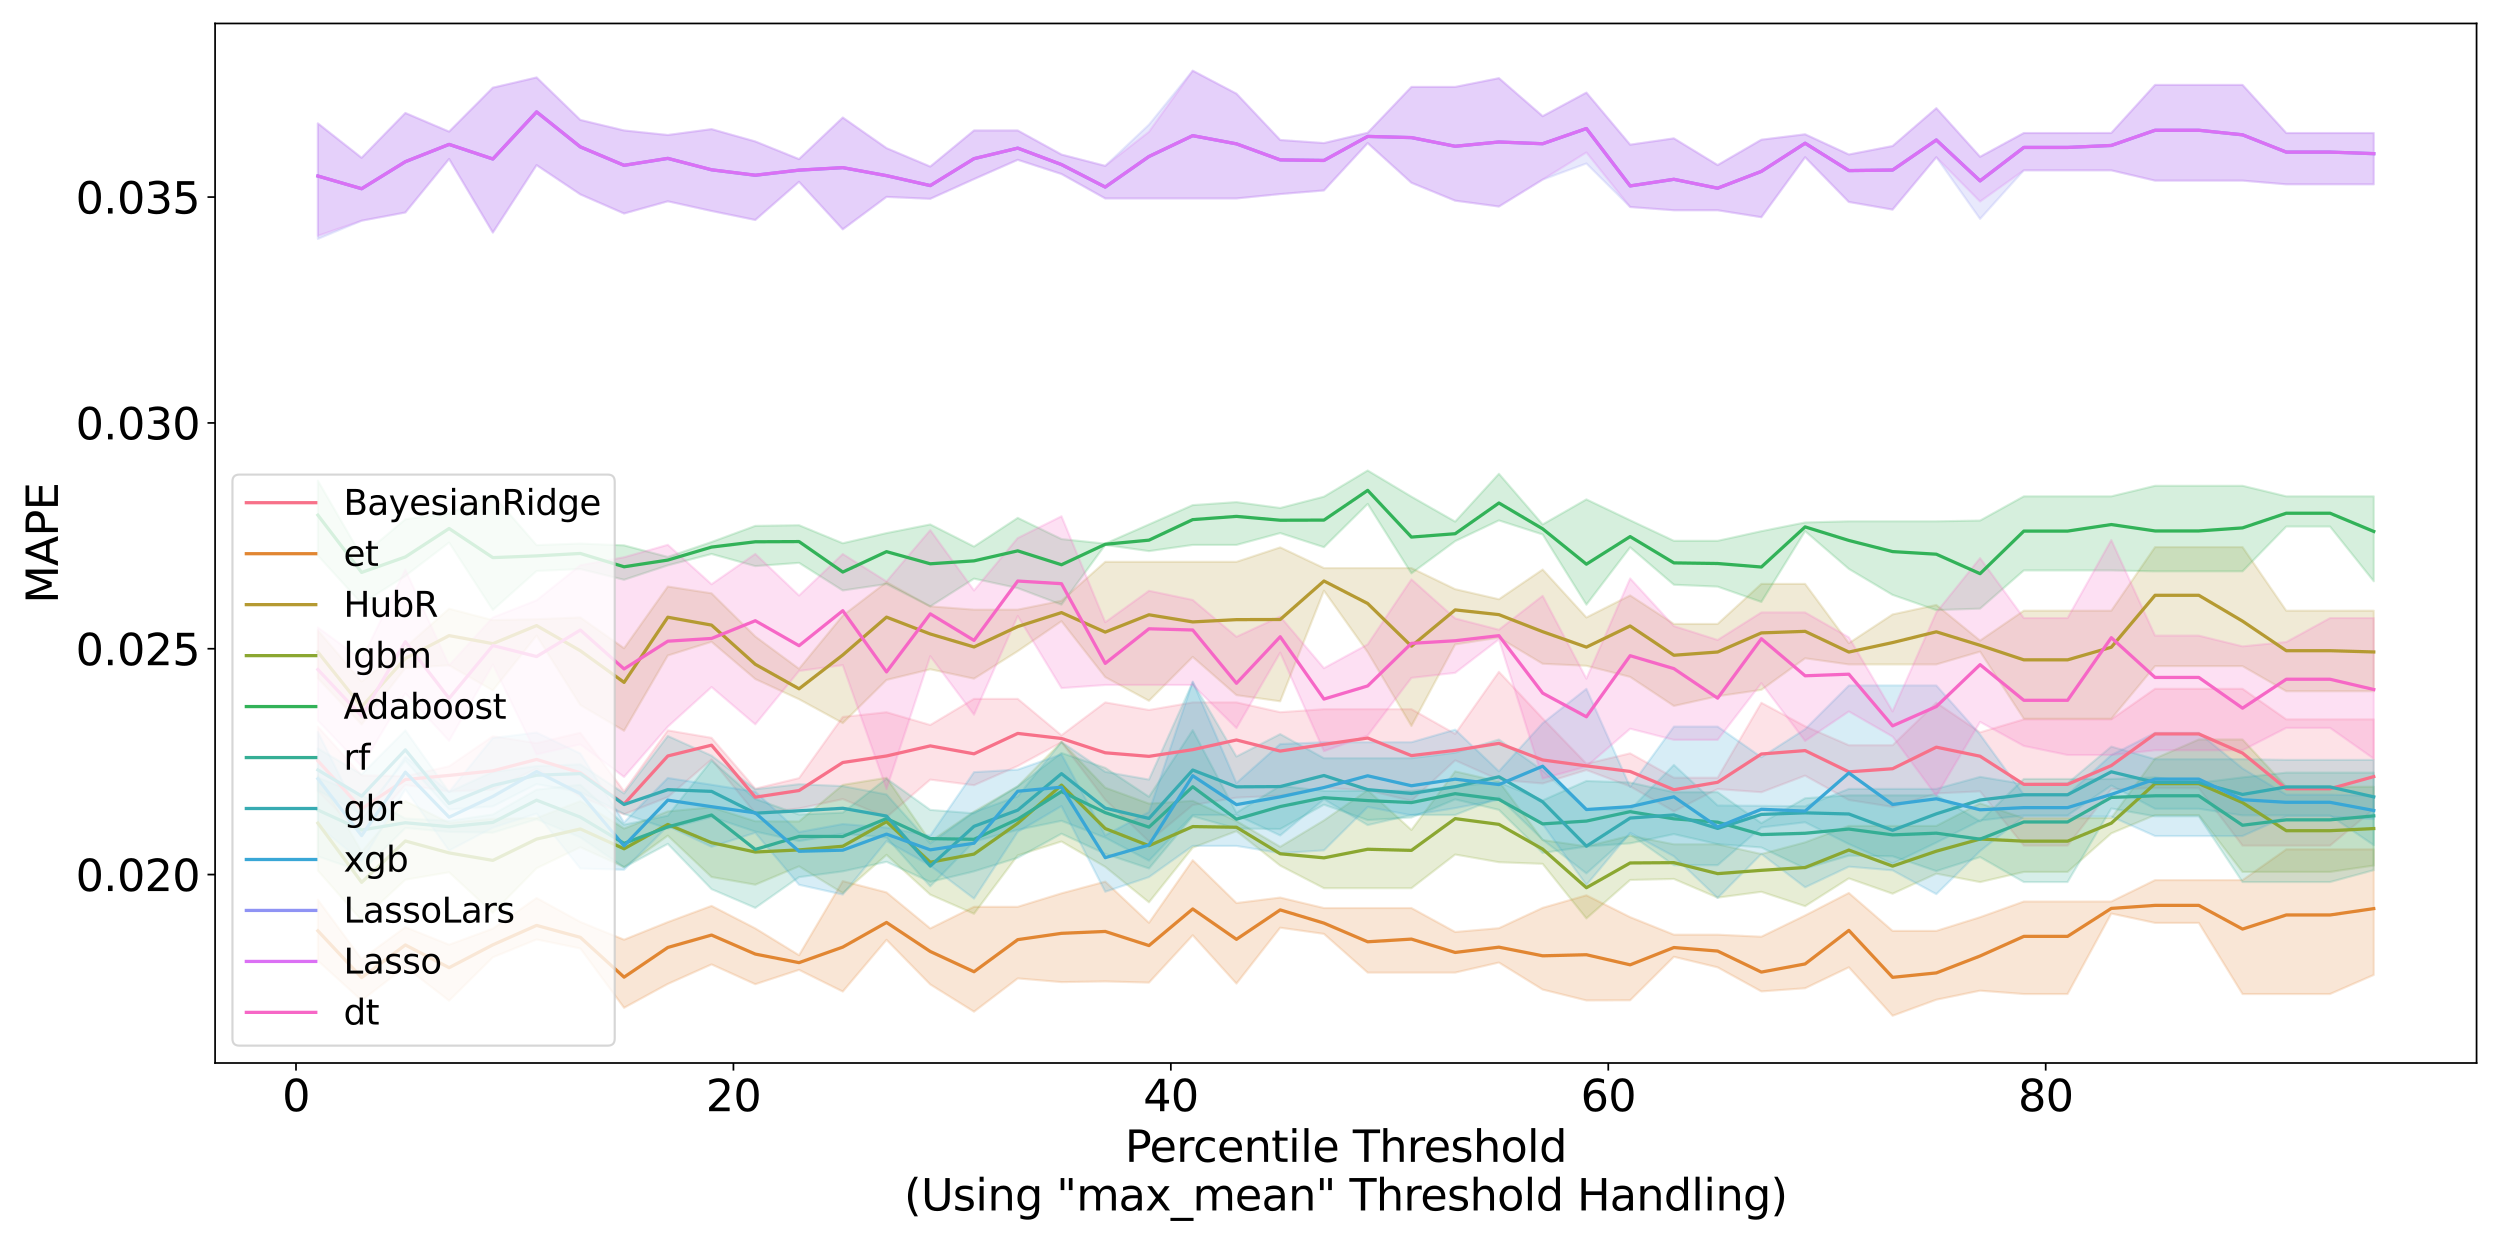 <?xml version="1.0" encoding="utf-8" standalone="no"?>
<!DOCTYPE svg PUBLIC "-//W3C//DTD SVG 1.1//EN"
  "http://www.w3.org/Graphics/SVG/1.1/DTD/svg11.dtd">
<svg xmlns:xlink="http://www.w3.org/1999/xlink" width="1152pt" height="576pt" viewBox="0 0 1152 576" xmlns="http://www.w3.org/2000/svg" version="1.1">
 <defs>
  <style type="text/css">*{stroke-linejoin: round; stroke-linecap: butt}</style>
 </defs>
 <g id="figure_1">
  <g id="patch_1">
   <path d="M 0 576 
L 1152 576 
L 1152 0 
L 0 0 
z
" style="fill: #ffffff"/>
  </g>
  <g id="axes_1">
   <g id="patch_2">
    <path d="M 99.11 489.832 
L 1141.2 489.832 
L 1141.2 10.8 
L 99.11 10.8 
z
" style="fill: #ffffff"/>
   </g>
   <g id="PolyCollection_1">
    <defs>
     <path id="m7063085e04" d="M 146.478 -241.153 
L 146.478 -211.272 
L 166.634 -191.469 
L 186.791 -214.267 
L 206.947 -211.247 
L 227.104 -212.185 
L 247.26 -221.793 
L 267.417 -208.952 
L 287.573 -200.779 
L 307.73 -208.665 
L 327.886 -226.038 
L 348.043 -201.249 
L 368.199 -203.453 
L 388.355 -207.775 
L 408.512 -199.435 
L 428.668 -216.758 
L 448.825 -214.171 
L 468.981 -223.025 
L 489.138 -233.939 
L 509.294 -207.462 
L 529.451 -188.236 
L 549.607 -205.027 
L 569.764 -208.429 
L 589.92 -209.361 
L 610.077 -212.984 
L 630.233 -211.85 
L 650.39 -206.964 
L 670.546 -225.631 
L 690.703 -216.662 
L 710.859 -214.967 
L 731.016 -221.177 
L 751.172 -213.628 
L 771.329 -202.114 
L 791.485 -212.416 
L 811.642 -210.94 
L 831.798 -218.592 
L 851.955 -207.342 
L 872.111 -204.175 
L 892.267 -210.376 
L 912.424 -211.355 
L 932.58 -186.352 
L 952.737 -186.352 
L 972.893 -212.294 
L 993.05 -212.821 
L 1013.206 -212.821 
L 1033.363 -186.352 
L 1053.519 -186.352 
L 1073.676 -186.352 
L 1093.832 -203.141 
L 1093.832 -244.515 
L 1093.832 -244.515 
L 1073.676 -244.515 
L 1053.519 -244.515 
L 1033.363 -258.602 
L 1013.206 -258.602 
L 993.05 -258.602 
L 972.893 -244.515 
L 952.737 -244.515 
L 932.58 -244.515 
L 912.424 -238.518 
L 892.267 -252.154 
L 872.111 -232.588 
L 851.955 -232.588 
L 831.798 -241.325 
L 811.642 -252.154 
L 791.485 -217.633 
L 771.329 -217.633 
L 751.172 -228.859 
L 731.016 -224.062 
L 710.859 -244.917 
L 690.703 -266.422 
L 670.546 -237.824 
L 650.39 -249.203 
L 630.233 -249.203 
L 610.077 -249.203 
L 589.92 -247.807 
L 569.764 -252.334 
L 549.607 -252.334 
L 529.451 -248.836 
L 509.294 -252.334 
L 489.138 -237.178 
L 468.981 -253.963 
L 448.825 -253.963 
L 428.668 -241.921 
L 408.512 -247.805 
L 388.355 -245.633 
L 368.199 -217.435 
L 348.043 -212.576 
L 327.886 -236.002 
L 307.73 -239.43 
L 287.573 -211.411 
L 267.417 -238.329 
L 247.26 -233.556 
L 227.104 -236.74 
L 206.947 -222.896 
L 186.791 -218.339 
L 166.634 -218.696 
L 146.478 -241.153 
z
" style="stroke: #f77189; stroke-opacity: 0.2"/>
    </defs>
    <g clip-path="url(#p8196c3b80e)">
     <use xlink:href="#m7063085e04" x="0" y="576" style="fill: #f77189; fill-opacity: 0.2; stroke: #f77189; stroke-opacity: 0.2"/>
    </g>
   </g>
   <g id="PolyCollection_2">
    <defs>
     <path id="m5a7077db1e" d="M 146.478 -161.421 
L 146.478 -133.277 
L 166.634 -114.952 
L 186.791 -130.446 
L 206.947 -114.878 
L 227.104 -134.876 
L 247.26 -143.077 
L 267.417 -138.942 
L 287.573 -111.611 
L 307.73 -122.602 
L 327.886 -131.606 
L 348.043 -122.474 
L 368.199 -129.081 
L 388.355 -119.091 
L 408.512 -142.918 
L 428.668 -122.37 
L 448.825 -109.815 
L 468.981 -125.153 
L 489.138 -123.44 
L 509.294 -123.765 
L 529.451 -123.213 
L 549.607 -145.024 
L 569.764 -122.764 
L 589.92 -148.517 
L 610.077 -145.667 
L 630.233 -127.823 
L 650.39 -127.828 
L 670.546 -127.828 
L 690.703 -132.456 
L 710.859 -120.004 
L 731.016 -114.994 
L 751.172 -115.068 
L 771.329 -135.111 
L 791.485 -130.247 
L 811.642 -119.154 
L 831.798 -120.614 
L 851.955 -130.261 
L 872.111 -107.942 
L 892.267 -115.335 
L 912.424 -119.499 
L 932.58 -117.952 
L 952.737 -117.952 
L 972.893 -155.031 
L 993.05 -150.725 
L 1013.206 -150.725 
L 1033.363 -117.952 
L 1053.519 -117.952 
L 1073.676 -117.952 
L 1093.832 -126.749 
L 1093.832 -184.615 
L 1093.832 -184.615 
L 1073.676 -184.615 
L 1053.519 -184.615 
L 1033.363 -170.439 
L 1013.206 -170.439 
L 993.05 -170.439 
L 972.893 -160.575 
L 952.737 -160.575 
L 932.58 -160.575 
L 912.424 -153.35 
L 892.267 -147.044 
L 872.111 -147.044 
L 851.955 -164.531 
L 831.798 -154.156 
L 811.642 -144.36 
L 791.485 -145.297 
L 771.329 -145.297 
L 751.172 -153.377 
L 731.016 -163.443 
L 710.859 -157.663 
L 690.703 -148.301 
L 670.546 -146.544 
L 650.39 -157.574 
L 630.233 -157.574 
L 610.077 -157.574 
L 589.92 -162.402 
L 569.764 -159.88 
L 549.607 -179.591 
L 529.451 -150.78 
L 509.294 -169.749 
L 489.138 -164.344 
L 468.981 -158.139 
L 448.825 -158.139 
L 428.668 -148.174 
L 408.512 -164.776 
L 388.355 -169.984 
L 368.199 -135.832 
L 348.043 -148.2 
L 327.886 -158.563 
L 307.73 -151.088 
L 287.573 -142.987 
L 267.417 -151.172 
L 247.26 -162.225 
L 227.104 -148.095 
L 206.947 -140.69 
L 186.791 -148.794 
L 166.634 -134.04 
L 146.478 -161.421 
z
" style="stroke: #e18632; stroke-opacity: 0.2"/>
    </defs>
    <g clip-path="url(#p8196c3b80e)">
     <use xlink:href="#m5a7077db1e" x="0" y="576" style="fill: #e18632; fill-opacity: 0.2; stroke: #e18632; stroke-opacity: 0.2"/>
    </g>
   </g>
   <g id="PolyCollection_3">
    <defs>
     <path id="mb3cc59f0a7" d="M 146.478 -285.515 
L 146.478 -263.471 
L 166.634 -242.199 
L 186.791 -268.224 
L 206.947 -269.439 
L 227.104 -257.83 
L 247.26 -283.131 
L 267.417 -251.151 
L 287.573 -239.268 
L 307.73 -273.948 
L 327.886 -280.256 
L 348.043 -263.105 
L 368.199 -253.794 
L 388.355 -242.8 
L 408.512 -262.675 
L 428.668 -267.603 
L 448.825 -263.268 
L 468.981 -275.949 
L 489.138 -289.744 
L 509.294 -263.991 
L 529.451 -253.084 
L 549.607 -273.305 
L 569.764 -255.682 
L 589.92 -252.845 
L 610.077 -303.812 
L 630.233 -275.492 
L 650.39 -241.476 
L 670.546 -279.054 
L 690.703 -282.185 
L 710.859 -270.145 
L 731.016 -269.206 
L 751.172 -264.081 
L 771.329 -250.705 
L 791.485 -255.193 
L 811.642 -258.124 
L 831.798 -272.664 
L 851.955 -269.833 
L 872.111 -269.833 
L 892.267 -269.833 
L 912.424 -275.742 
L 932.58 -244.808 
L 952.737 -244.808 
L 972.893 -244.808 
L 993.05 -269.04 
L 1013.206 -269.04 
L 1033.363 -269.04 
L 1053.519 -257.487 
L 1073.676 -257.487 
L 1093.832 -257.487 
L 1093.832 -294.589 
L 1093.832 -294.589 
L 1073.676 -294.589 
L 1053.519 -294.589 
L 1033.363 -323.885 
L 1013.206 -323.885 
L 993.05 -323.885 
L 972.893 -294.589 
L 952.737 -294.589 
L 932.58 -294.589 
L 912.424 -280.818 
L 892.267 -297.231 
L 872.111 -292.87 
L 851.955 -279.615 
L 831.798 -306.944 
L 811.642 -306.944 
L 791.485 -288.478 
L 771.329 -288.478 
L 751.172 -301.632 
L 731.016 -291.462 
L 710.859 -313.553 
L 690.703 -299.861 
L 670.546 -304.509 
L 650.39 -314.216 
L 630.233 -314.216 
L 610.077 -314.216 
L 589.92 -323.761 
L 569.764 -317.108 
L 549.607 -317.108 
L 529.451 -317.108 
L 509.294 -317.108 
L 489.138 -299.163 
L 468.981 -295.066 
L 448.825 -295.066 
L 428.668 -296.6 
L 408.512 -307.749 
L 388.355 -292.323 
L 368.199 -267.817 
L 348.043 -282.687 
L 327.886 -302.598 
L 307.73 -305.72 
L 287.573 -277.279 
L 267.417 -291.47 
L 247.26 -290.65 
L 227.104 -290.224 
L 206.947 -295.517 
L 186.791 -277.677 
L 166.634 -261.948 
L 146.478 -285.515 
z
" style="stroke: #b59a32; stroke-opacity: 0.2"/>
    </defs>
    <g clip-path="url(#p8196c3b80e)">
     <use xlink:href="#mb3cc59f0a7" x="0" y="576" style="fill: #b59a32; fill-opacity: 0.2; stroke: #b59a32; stroke-opacity: 0.2"/>
    </g>
   </g>
   <g id="PolyCollection_4">
    <defs>
     <path id="me2f4af1ed7" d="M 146.478 -218.592 
L 146.478 -174.829 
L 166.634 -151.914 
L 186.791 -170.626 
L 206.947 -174.053 
L 227.104 -155.362 
L 247.26 -175.901 
L 267.417 -185.595 
L 287.573 -176.437 
L 307.73 -190.923 
L 327.886 -171.864 
L 348.043 -168.333 
L 368.199 -176.8 
L 388.355 -164.439 
L 408.512 -182.09 
L 428.668 -163.746 
L 448.825 -154.938 
L 468.981 -181.842 
L 489.138 -188.245 
L 509.294 -176.571 
L 529.451 -160.214 
L 549.607 -185.39 
L 569.764 -192.996 
L 589.92 -177.119 
L 610.077 -166.714 
L 630.233 -166.714 
L 650.39 -166.714 
L 670.546 -182.237 
L 690.703 -178.69 
L 710.859 -177.938 
L 731.016 -152.783 
L 751.172 -170.499 
L 771.329 -170.975 
L 791.485 -162.362 
L 811.642 -165.056 
L 831.798 -158.435 
L 851.955 -171.241 
L 872.111 -164.177 
L 892.267 -173.407 
L 912.424 -169.525 
L 932.58 -174.209 
L 952.737 -174.209 
L 972.893 -191.995 
L 993.05 -200.414 
L 1013.206 -200.414 
L 1033.363 -174.209 
L 1053.519 -174.209 
L 1073.676 -174.209 
L 1093.832 -177.152 
L 1093.832 -213.456 
L 1093.832 -213.456 
L 1073.676 -213.456 
L 1053.519 -213.456 
L 1033.363 -235.239 
L 1013.206 -235.239 
L 993.05 -226.502 
L 972.893 -199.103 
L 952.737 -198.936 
L 932.58 -198.936 
L 912.424 -205.812 
L 892.267 -195.437 
L 872.111 -195.437 
L 851.955 -195.437 
L 831.798 -187.843 
L 811.642 -182.467 
L 791.485 -186.944 
L 771.329 -186.944 
L 751.172 -190.917 
L 731.016 -186 
L 710.859 -188.901 
L 690.703 -215.888 
L 670.546 -220.542 
L 650.39 -193.568 
L 630.233 -211.872 
L 610.077 -197.955 
L 589.92 -185.805 
L 569.764 -197.679 
L 549.607 -206.958 
L 529.451 -205.689 
L 509.294 -213.035 
L 489.138 -234.138 
L 468.981 -213.673 
L 448.825 -202.013 
L 428.668 -188.269 
L 408.512 -217.61 
L 388.355 -214.317 
L 368.199 -197.463 
L 348.043 -197.564 
L 327.886 -203.995 
L 307.73 -202.096 
L 287.573 -194.196 
L 267.417 -206.853 
L 247.26 -199.006 
L 227.104 -198.676 
L 206.947 -196.828 
L 186.791 -206.91 
L 166.634 -183.476 
L 146.478 -218.592 
z
" style="stroke: #8ba731; stroke-opacity: 0.2"/>
    </defs>
    <g clip-path="url(#p8196c3b80e)">
     <use xlink:href="#me2f4af1ed7" x="0" y="576" style="fill: #8ba731; fill-opacity: 0.2; stroke: #8ba731; stroke-opacity: 0.2"/>
    </g>
   </g>
   <g id="PolyCollection_5">
    <defs>
     <path id="m71c68f0ba8" d="M 146.478 -354.516 
L 146.478 -319.973 
L 166.634 -297.846 
L 186.791 -310.601 
L 206.947 -325.977 
L 227.104 -294.903 
L 247.26 -312.865 
L 267.417 -313.795 
L 287.573 -308.838 
L 307.73 -315.473 
L 327.886 -320.725 
L 348.043 -315.139 
L 368.199 -316.641 
L 388.355 -303.904 
L 408.512 -306.879 
L 428.668 -296.564 
L 448.825 -309.363 
L 468.981 -304.994 
L 489.138 -297.381 
L 509.294 -324.897 
L 529.451 -322.041 
L 549.607 -324.897 
L 569.764 -324.897 
L 589.92 -330.351 
L 610.077 -323.854 
L 630.233 -343.785 
L 650.39 -311.792 
L 670.546 -326.627 
L 690.703 -336.194 
L 710.859 -329.712 
L 731.016 -297.372 
L 751.172 -323.794 
L 771.329 -306.546 
L 791.485 -305.684 
L 811.642 -298.619 
L 831.798 -331.225 
L 851.955 -313.839 
L 872.111 -301.871 
L 892.267 -294.865 
L 912.424 -295.54 
L 932.58 -313.149 
L 952.737 -313.149 
L 972.893 -313.149 
L 993.05 -312.727 
L 1013.206 -312.727 
L 1033.363 -312.727 
L 1053.519 -333.367 
L 1073.676 -333.367 
L 1093.832 -308.16 
L 1093.832 -347.279 
L 1093.832 -347.279 
L 1073.676 -347.279 
L 1053.519 -347.279 
L 1033.363 -352.146 
L 1013.206 -352.146 
L 993.05 -352.146 
L 972.893 -347.279 
L 952.737 -347.279 
L 932.58 -347.279 
L 912.424 -336.126 
L 892.267 -335.772 
L 872.111 -335.772 
L 851.955 -335.772 
L 831.798 -335.247 
L 811.642 -331.225 
L 791.485 -326.785 
L 771.329 -326.785 
L 751.172 -336.262 
L 731.016 -345.877 
L 710.859 -334.333 
L 690.703 -357.679 
L 670.546 -335.637 
L 650.39 -347.131 
L 630.233 -359.193 
L 610.077 -347.131 
L 589.92 -341.917 
L 569.764 -344.624 
L 549.607 -343.246 
L 529.451 -334.345 
L 509.294 -325.502 
L 489.138 -327.59 
L 468.981 -337.356 
L 448.825 -324.138 
L 428.668 -334.331 
L 408.512 -330.34 
L 388.355 -325.669 
L 368.199 -333.974 
L 348.043 -333.672 
L 327.886 -326.231 
L 307.73 -319.356 
L 287.573 -324.693 
L 267.417 -325.535 
L 247.26 -324.819 
L 227.104 -347.957 
L 206.947 -339.436 
L 186.791 -336.732 
L 166.634 -319.739 
L 146.478 -354.516 
z
" style="stroke: #32b258; stroke-opacity: 0.2"/>
    </defs>
    <g clip-path="url(#p8196c3b80e)">
     <use xlink:href="#m71c68f0ba8" x="0" y="576" style="fill: #32b258; fill-opacity: 0.2; stroke: #32b258; stroke-opacity: 0.2"/>
    </g>
   </g>
   <g id="PolyCollection_6">
    <defs>
     <path id="m38a29c63a1" d="M 146.478 -217.707 
L 146.478 -181.387 
L 166.634 -174.405 
L 186.791 -194.442 
L 206.947 -192.676 
L 227.104 -192.293 
L 247.26 -198.471 
L 267.417 -190.163 
L 287.573 -176.323 
L 307.73 -187.129 
L 327.886 -166.279 
L 348.043 -157.648 
L 368.199 -171.821 
L 388.355 -174.485 
L 408.512 -178.871 
L 428.668 -169.604 
L 448.825 -174.483 
L 468.981 -180.743 
L 489.138 -191.823 
L 509.294 -182.549 
L 529.451 -175.831 
L 549.607 -199.871 
L 569.764 -194.224 
L 589.92 -193.982 
L 610.077 -205.199 
L 630.233 -198.115 
L 650.39 -199.284 
L 670.546 -207.649 
L 690.703 -202.819 
L 710.859 -182.979 
L 731.016 -185.925 
L 751.172 -187.386 
L 771.329 -191.644 
L 791.485 -187.034 
L 811.642 -185.49 
L 831.798 -175.813 
L 851.955 -181.717 
L 872.111 -181.449 
L 892.267 -174.613 
L 912.424 -181.054 
L 932.58 -169.549 
L 952.737 -169.549 
L 972.893 -203.474 
L 993.05 -199.847 
L 1013.206 -199.847 
L 1033.363 -169.549 
L 1053.519 -169.549 
L 1073.676 -169.549 
L 1093.832 -175.022 
L 1093.832 -219.973 
L 1093.832 -219.973 
L 1073.676 -219.973 
L 1053.519 -219.973 
L 1033.363 -217.773 
L 1013.206 -215.277 
L 993.05 -217.773 
L 972.893 -217.049 
L 952.737 -217.049 
L 932.58 -217.049 
L 912.424 -197.534 
L 892.267 -209.503 
L 872.111 -209.503 
L 851.955 -209.503 
L 831.798 -208.17 
L 811.642 -196.699 
L 791.485 -210.96 
L 771.329 -210.96 
L 751.172 -215.425 
L 731.016 -216.11 
L 710.859 -207.177 
L 690.703 -215.602 
L 670.546 -213.602 
L 650.39 -211.575 
L 630.233 -211.575 
L 610.077 -211.575 
L 589.92 -213.892 
L 569.764 -201.486 
L 549.607 -239.542 
L 529.451 -208.857 
L 509.294 -222.179 
L 489.138 -229.028 
L 468.981 -213.643 
L 448.825 -201.207 
L 428.668 -202.799 
L 408.512 -217.222 
L 388.355 -201.537 
L 368.199 -200.66 
L 348.043 -207.861 
L 327.886 -225.533 
L 307.73 -200.117 
L 287.573 -196.002 
L 267.417 -214.399 
L 247.26 -212.115 
L 227.104 -200.708 
L 206.947 -197.759 
L 186.791 -198.848 
L 166.634 -209.647 
L 146.478 -217.707 
z
" style="stroke: #35ae95; stroke-opacity: 0.2"/>
    </defs>
    <g clip-path="url(#p8196c3b80e)">
     <use xlink:href="#m38a29c63a1" x="0" y="576" style="fill: #35ae95; fill-opacity: 0.2; stroke: #35ae95; stroke-opacity: 0.2"/>
    </g>
   </g>
   <g id="PolyCollection_7">
    <defs>
     <path id="m5cc5a4a35a" d="M 146.478 -231.121 
L 146.478 -211.73 
L 166.634 -200.831 
L 186.791 -225.47 
L 206.947 -202.96 
L 227.104 -204.41 
L 247.26 -214.637 
L 267.417 -211.053 
L 287.573 -200.929 
L 307.73 -194.158 
L 327.886 -199.506 
L 348.043 -192.814 
L 368.199 -188.42 
L 388.355 -191.85 
L 408.512 -190.074 
L 428.668 -167.585 
L 448.825 -188.219 
L 468.981 -193.624 
L 489.138 -197.759 
L 509.294 -190.014 
L 529.451 -179.409 
L 549.607 -200.428 
L 569.764 -200.428 
L 589.92 -191.02 
L 610.077 -207.682 
L 630.233 -195.802 
L 650.39 -200.458 
L 670.546 -200.458 
L 690.703 -208.477 
L 710.859 -189.09 
L 731.016 -173.532 
L 751.172 -191.527 
L 771.329 -177.323 
L 791.485 -177.323 
L 811.642 -194.715 
L 831.798 -197.093 
L 851.955 -187.063 
L 872.111 -178.058 
L 892.267 -187.738 
L 912.424 -197.9 
L 932.58 -200.261 
L 952.737 -200.261 
L 972.893 -214.013 
L 993.05 -203.316 
L 1013.206 -203.316 
L 1033.363 -200.261 
L 1053.519 -200.261 
L 1073.676 -200.261 
L 1093.832 -186.546 
L 1093.832 -225.841 
L 1093.832 -225.841 
L 1073.676 -225.841 
L 1053.519 -225.841 
L 1033.363 -226.154 
L 1013.206 -226.154 
L 993.05 -226.154 
L 972.893 -231.976 
L 952.737 -215.073 
L 932.58 -214.72 
L 912.424 -218.014 
L 892.267 -212.469 
L 872.111 -212.469 
L 851.955 -212.469 
L 831.798 -204.504 
L 811.642 -204.69 
L 791.485 -204.837 
L 771.329 -223.524 
L 751.172 -202.906 
L 731.016 -203.062 
L 710.859 -220.925 
L 690.703 -235.222 
L 670.546 -229.166 
L 650.39 -226.6 
L 630.233 -226.6 
L 610.077 -226.6 
L 589.92 -237.72 
L 569.764 -227.384 
L 549.607 -261.638 
L 529.451 -216.767 
L 509.294 -220.334 
L 489.138 -234.097 
L 468.981 -209.04 
L 448.825 -201.749 
L 428.668 -187.369 
L 408.512 -209.906 
L 388.355 -213.759 
L 368.199 -214.64 
L 348.043 -212.303 
L 327.886 -227.779 
L 307.73 -236.848 
L 287.573 -210.398 
L 267.417 -223.775 
L 247.26 -222.992 
L 227.104 -220.317 
L 206.947 -211.055 
L 186.791 -239.432 
L 166.634 -219.192 
L 146.478 -231.121 
z
" style="stroke: #37abb2; stroke-opacity: 0.2"/>
    </defs>
    <g clip-path="url(#p8196c3b80e)">
     <use xlink:href="#m5cc5a4a35a" x="0" y="576" style="fill: #37abb2; fill-opacity: 0.2; stroke: #37abb2; stroke-opacity: 0.2"/>
    </g>
   </g>
   <g id="PolyCollection_8">
    <defs>
     <path id="m56789bde68" d="M 146.478 -238.683 
L 146.478 -195.629 
L 166.634 -178.963 
L 186.791 -212.285 
L 206.947 -184.056 
L 227.104 -194.62 
L 247.26 -201.095 
L 267.417 -175.785 
L 287.573 -175.229 
L 307.73 -195.394 
L 327.886 -185.793 
L 348.043 -192.269 
L 368.199 -168.293 
L 388.355 -163.794 
L 408.512 -188.434 
L 428.668 -177.131 
L 448.825 -161.928 
L 468.981 -192.676 
L 489.138 -204.56 
L 509.294 -165.087 
L 529.451 -171.845 
L 549.607 -186.205 
L 569.764 -186.205 
L 589.92 -182.867 
L 610.077 -184.158 
L 630.233 -204.143 
L 650.39 -200.33 
L 670.546 -203.627 
L 690.703 -207.492 
L 710.859 -196.223 
L 731.016 -168.235 
L 751.172 -192.243 
L 771.329 -181.437 
L 791.485 -162.225 
L 811.642 -182.508 
L 831.798 -167.125 
L 851.955 -176.634 
L 872.111 -174.95 
L 892.267 -163.985 
L 912.424 -183.847 
L 932.58 -199.745 
L 952.737 -199.745 
L 972.893 -199.745 
L 993.05 -190.764 
L 1013.206 -190.764 
L 1033.363 -190.764 
L 1053.519 -199.745 
L 1073.676 -199.745 
L 1093.832 -198.558 
L 1093.832 -209.308 
L 1093.832 -209.308 
L 1073.676 -209.819 
L 1053.519 -209.819 
L 1033.363 -221.898 
L 1013.206 -238.299 
L 993.05 -238.299 
L 972.893 -228.063 
L 952.737 -209.819 
L 932.58 -209.819 
L 912.424 -237.51 
L 892.267 -260.132 
L 872.111 -260.132 
L 851.955 -260.132 
L 831.798 -239.963 
L 811.642 -227.078 
L 791.485 -241.173 
L 771.329 -241.173 
L 751.172 -213.389 
L 731.016 -258.568 
L 710.859 -242.739 
L 690.703 -220.582 
L 670.546 -239.761 
L 650.39 -233.968 
L 630.233 -233.968 
L 610.077 -233.968 
L 589.92 -233.135 
L 569.764 -215.166 
L 549.607 -261.936 
L 529.451 -201.839 
L 509.294 -191.101 
L 489.138 -228.409 
L 468.981 -221.336 
L 448.825 -220.189 
L 428.668 -190.894 
L 408.512 -194.648 
L 388.355 -196.279 
L 368.199 -192.576 
L 348.043 -211.178 
L 327.886 -214.38 
L 307.73 -217.494 
L 287.573 -197.021 
L 267.417 -228.756 
L 247.26 -238.441 
L 227.104 -235.935 
L 206.947 -211.108 
L 186.791 -227.231 
L 166.634 -198.222 
L 146.478 -238.683 
z
" style="stroke: #39a7d6; stroke-opacity: 0.2"/>
    </defs>
    <g clip-path="url(#p8196c3b80e)">
     <use xlink:href="#m56789bde68" x="0" y="576" style="fill: #39a7d6; fill-opacity: 0.2; stroke: #39a7d6; stroke-opacity: 0.2"/>
    </g>
   </g>
   <g id="PolyCollection_9">
    <defs>
     <path id="ma50a492f87" d="M 146.478 -519.124 
L 146.478 -465.904 
L 166.634 -474.278 
L 186.791 -478.071 
L 206.947 -502.732 
L 227.104 -468.805 
L 247.26 -499.894 
L 267.417 -486.428 
L 287.573 -477.615 
L 307.73 -483.239 
L 327.886 -478.773 
L 348.043 -474.618 
L 368.199 -492.222 
L 388.355 -470.309 
L 408.512 -485.274 
L 428.668 -484.384 
L 448.825 -493.469 
L 468.981 -502.364 
L 489.138 -495.801 
L 509.294 -484.561 
L 529.451 -484.561 
L 549.607 -484.561 
L 569.764 -484.561 
L 589.92 -486.58 
L 610.077 -488.233 
L 630.233 -510.077 
L 650.39 -491.758 
L 670.546 -483.53 
L 690.703 -480.827 
L 710.859 -493.224 
L 731.016 -500.658 
L 751.172 -480.623 
L 771.329 -479.115 
L 791.485 -479.115 
L 811.642 -475.904 
L 831.798 -503.555 
L 851.955 -482.96 
L 872.111 -479.42 
L 892.267 -503.555 
L 912.424 -475.126 
L 932.58 -497.498 
L 952.737 -497.498 
L 972.893 -497.498 
L 993.05 -492.771 
L 1013.206 -492.771 
L 1033.363 -492.771 
L 1053.519 -491.063 
L 1073.676 -491.063 
L 1093.832 -491.063 
L 1093.832 -514.701 
L 1093.832 -514.701 
L 1073.676 -514.701 
L 1053.519 -514.701 
L 1033.363 -536.853 
L 1013.206 -536.853 
L 993.05 -536.853 
L 972.893 -514.701 
L 952.737 -514.701 
L 932.58 -514.701 
L 912.424 -503.744 
L 892.267 -526.13 
L 872.111 -508.687 
L 851.955 -504.789 
L 831.798 -514.102 
L 811.642 -511.614 
L 791.485 -499.921 
L 771.329 -512.217 
L 751.172 -509.319 
L 731.016 -533.308 
L 710.859 -522.443 
L 690.703 -539.972 
L 670.546 -535.921 
L 650.39 -535.921 
L 630.233 -514.813 
L 610.077 -510.077 
L 589.92 -511.48 
L 569.764 -532.81 
L 549.607 -543.426 
L 529.451 -518.565 
L 509.294 -499.548 
L 489.138 -504.751 
L 468.981 -515.871 
L 448.825 -515.871 
L 428.668 -499.209 
L 408.512 -507.72 
L 388.355 -521.817 
L 368.199 -502.653 
L 348.043 -510.804 
L 327.886 -516.472 
L 307.73 -513.78 
L 287.573 -515.868 
L 267.417 -520.702 
L 247.26 -540.297 
L 227.104 -535.594 
L 206.947 -515.335 
L 186.791 -523.913 
L 166.634 -503.288 
L 146.478 -519.124 
z
" style="stroke: #8f93f4; stroke-opacity: 0.2"/>
    </defs>
    <g clip-path="url(#p8196c3b80e)">
     <use xlink:href="#ma50a492f87" x="0" y="576" style="fill: #8f93f4; fill-opacity: 0.2; stroke: #8f93f4; stroke-opacity: 0.2"/>
    </g>
   </g>
   <g id="PolyCollection_10">
    <defs>
     <path id="m1dc7c7efd6" d="M 146.478 -519.138 
L 146.478 -467.331 
L 166.634 -474.308 
L 186.791 -478.099 
L 206.947 -502.755 
L 227.104 -468.869 
L 247.26 -499.929 
L 267.417 -486.442 
L 287.573 -477.627 
L 307.73 -483.24 
L 327.886 -478.793 
L 348.043 -474.672 
L 368.199 -492.247 
L 388.355 -470.347 
L 408.512 -485.278 
L 428.668 -484.4 
L 448.825 -493.492 
L 468.981 -502.358 
L 489.138 -495.848 
L 509.294 -484.569 
L 529.451 -484.569 
L 549.607 -484.569 
L 569.764 -484.569 
L 589.92 -486.578 
L 610.077 -488.261 
L 630.233 -510.045 
L 650.39 -491.812 
L 670.546 -483.531 
L 690.703 -480.833 
L 710.859 -493.243 
L 731.016 -505.763 
L 751.172 -480.595 
L 771.329 -479.121 
L 791.485 -479.121 
L 811.642 -475.916 
L 831.798 -503.531 
L 851.955 -482.902 
L 872.111 -479.418 
L 892.267 -503.531 
L 912.424 -483.127 
L 932.58 -497.508 
L 952.737 -497.508 
L 972.893 -497.508 
L 993.05 -492.777 
L 1013.206 -492.777 
L 1033.363 -492.777 
L 1053.519 -491.071 
L 1073.676 -491.071 
L 1093.832 -491.071 
L 1093.832 -514.699 
L 1093.832 -514.699 
L 1073.676 -514.699 
L 1053.519 -514.699 
L 1033.363 -536.876 
L 1013.206 -536.876 
L 993.05 -536.876 
L 972.893 -514.732 
L 952.737 -514.699 
L 932.58 -514.699 
L 912.424 -503.748 
L 892.267 -526.143 
L 872.111 -508.721 
L 851.955 -504.812 
L 831.798 -514.123 
L 811.642 -511.615 
L 791.485 -499.943 
L 771.329 -512.259 
L 751.172 -509.34 
L 731.016 -533.335 
L 710.859 -522.467 
L 690.703 -539.986 
L 670.546 -535.958 
L 650.39 -535.958 
L 630.233 -514.824 
L 610.077 -510.045 
L 589.92 -511.481 
L 569.764 -532.829 
L 549.607 -543.419 
L 529.451 -515.251 
L 509.294 -499.562 
L 489.138 -504.798 
L 468.981 -515.861 
L 448.825 -515.861 
L 428.668 -499.266 
L 408.512 -507.744 
L 388.355 -521.844 
L 368.199 -502.699 
L 348.043 -510.813 
L 327.886 -516.507 
L 307.73 -513.79 
L 287.573 -515.892 
L 267.417 -520.74 
L 247.26 -540.305 
L 227.104 -535.58 
L 206.947 -515.352 
L 186.791 -523.954 
L 166.634 -503.272 
L 146.478 -519.138 
z
" style="stroke: #db70f4; stroke-opacity: 0.2"/>
    </defs>
    <g clip-path="url(#p8196c3b80e)">
     <use xlink:href="#m1dc7c7efd6" x="0" y="576" style="fill: #db70f4; fill-opacity: 0.2; stroke: #db70f4; stroke-opacity: 0.2"/>
    </g>
   </g>
   <g id="PolyCollection_11">
    <defs>
     <path id="m5f7cae3a25" d="M 146.478 -286.857 
L 146.478 -243.934 
L 166.634 -222.815 
L 186.791 -256.454 
L 206.947 -234.605 
L 227.104 -269.779 
L 247.26 -228.406 
L 267.417 -233.007 
L 287.573 -217.995 
L 307.73 -241.148 
L 327.886 -259.409 
L 348.043 -242.218 
L 368.199 -266.829 
L 388.355 -269.502 
L 408.512 -212.428 
L 428.668 -273.658 
L 448.825 -246.676 
L 468.981 -292.144 
L 489.138 -258.919 
L 509.294 -260.359 
L 529.451 -260.359 
L 549.607 -260.359 
L 569.764 -240.497 
L 589.92 -275.257 
L 610.077 -229.868 
L 630.233 -237.069 
L 650.39 -263.637 
L 670.546 -265.959 
L 690.703 -281.4 
L 710.859 -217.255 
L 731.016 -222.755 
L 751.172 -240.201 
L 771.329 -235.078 
L 791.485 -235.078 
L 811.642 -261.193 
L 831.798 -234.578 
L 851.955 -248.174 
L 872.111 -236.581 
L 892.267 -209.326 
L 912.424 -243.332 
L 932.58 -232.265 
L 952.737 -228.101 
L 972.893 -228.101 
L 993.05 -230.272 
L 1013.206 -230.272 
L 1033.363 -230.272 
L 1053.519 -240.595 
L 1073.676 -240.595 
L 1093.832 -226.404 
L 1093.832 -291.189 
L 1093.832 -291.189 
L 1073.676 -291.189 
L 1053.519 -280.151 
L 1033.363 -278.16 
L 1013.206 -283.091 
L 993.05 -283.091 
L 972.893 -327.159 
L 952.737 -291.189 
L 932.58 -291.189 
L 912.424 -318.82 
L 892.267 -293.787 
L 872.111 -248.174 
L 851.955 -282.316 
L 831.798 -293.787 
L 811.642 -293.787 
L 791.485 -281.103 
L 771.329 -287.5 
L 751.172 -309.451 
L 731.016 -263.257 
L 710.859 -301.447 
L 690.703 -285.821 
L 670.546 -291.024 
L 650.39 -309.024 
L 630.233 -279.065 
L 610.077 -268.088 
L 589.92 -291.899 
L 569.764 -282.568 
L 549.607 -299.548 
L 529.451 -303.765 
L 509.294 -289.279 
L 489.138 -338.101 
L 468.981 -328.08 
L 448.825 -303.911 
L 428.668 -331.723 
L 408.512 -308.062 
L 388.355 -320.706 
L 368.199 -301.569 
L 348.043 -320.763 
L 327.886 -306.766 
L 307.73 -324.949 
L 287.573 -319.204 
L 267.417 -315.534 
L 247.26 -299.399 
L 227.104 -291.479 
L 206.947 -269.373 
L 186.791 -313.534 
L 166.634 -272.108 
L 146.478 -286.857 
z
" style="stroke: #f667c6; stroke-opacity: 0.2"/>
    </defs>
    <g clip-path="url(#p8196c3b80e)">
     <use xlink:href="#m5f7cae3a25" x="0" y="576" style="fill: #f667c6; fill-opacity: 0.2; stroke: #f667c6; stroke-opacity: 0.2"/>
    </g>
   </g>
   <g id="matplotlib.axis_1">
    <g id="xtick_1">
     <g id="line2d_1">
      <defs>
       <path id="m858d9d3838" d="M 0 0 
L 0 3.5 
" style="stroke: #000000; stroke-width: 0.8"/>
      </defs>
      <g>
       <use xlink:href="#m858d9d3838" x="136.399" y="489.832" style="stroke: #000000; stroke-width: 0.8"/>
      </g>
     </g>
     <g id="text_1">
      <!-- 0 -->
      <g transform="translate(130.037 512.029) scale(0.2 -0.2)">
       <defs>
        <path id="DejaVuSans-30" d="M 2034 4250 
Q 1547 4250 1301 3770 
Q 1056 3291 1056 2328 
Q 1056 1369 1301 889 
Q 1547 409 2034 409 
Q 2525 409 2770 889 
Q 3016 1369 3016 2328 
Q 3016 3291 2770 3770 
Q 2525 4250 2034 4250 
z
M 2034 4750 
Q 2819 4750 3233 4129 
Q 3647 3509 3647 2328 
Q 3647 1150 3233 529 
Q 2819 -91 2034 -91 
Q 1250 -91 836 529 
Q 422 1150 422 2328 
Q 422 3509 836 4129 
Q 1250 4750 2034 4750 
z
" transform="scale(0.016)"/>
       </defs>
       <use xlink:href="#DejaVuSans-30"/>
      </g>
     </g>
    </g>
    <g id="xtick_2">
     <g id="line2d_2">
      <g>
       <use xlink:href="#m858d9d3838" x="337.964" y="489.832" style="stroke: #000000; stroke-width: 0.8"/>
      </g>
     </g>
     <g id="text_2">
      <!-- 20 -->
      <g transform="translate(325.239 512.029) scale(0.2 -0.2)">
       <defs>
        <path id="DejaVuSans-32" d="M 1228 531 
L 3431 531 
L 3431 0 
L 469 0 
L 469 531 
Q 828 903 1448 1529 
Q 2069 2156 2228 2338 
Q 2531 2678 2651 2914 
Q 2772 3150 2772 3378 
Q 2772 3750 2511 3984 
Q 2250 4219 1831 4219 
Q 1534 4219 1204 4116 
Q 875 4013 500 3803 
L 500 4441 
Q 881 4594 1212 4672 
Q 1544 4750 1819 4750 
Q 2544 4750 2975 4387 
Q 3406 4025 3406 3419 
Q 3406 3131 3298 2873 
Q 3191 2616 2906 2266 
Q 2828 2175 2409 1742 
Q 1991 1309 1228 531 
z
" transform="scale(0.016)"/>
       </defs>
       <use xlink:href="#DejaVuSans-32"/>
       <use xlink:href="#DejaVuSans-30" x="63.623"/>
      </g>
     </g>
    </g>
    <g id="xtick_3">
     <g id="line2d_3">
      <g>
       <use xlink:href="#m858d9d3838" x="539.529" y="489.832" style="stroke: #000000; stroke-width: 0.8"/>
      </g>
     </g>
     <g id="text_3">
      <!-- 40 -->
      <g transform="translate(526.804 512.029) scale(0.2 -0.2)">
       <defs>
        <path id="DejaVuSans-34" d="M 2419 4116 
L 825 1625 
L 2419 1625 
L 2419 4116 
z
M 2253 4666 
L 3047 4666 
L 3047 1625 
L 3713 1625 
L 3713 1100 
L 3047 1100 
L 3047 0 
L 2419 0 
L 2419 1100 
L 313 1100 
L 313 1709 
L 2253 4666 
z
" transform="scale(0.016)"/>
       </defs>
       <use xlink:href="#DejaVuSans-34"/>
       <use xlink:href="#DejaVuSans-30" x="63.623"/>
      </g>
     </g>
    </g>
    <g id="xtick_4">
     <g id="line2d_4">
      <g>
       <use xlink:href="#m858d9d3838" x="741.094" y="489.832" style="stroke: #000000; stroke-width: 0.8"/>
      </g>
     </g>
     <g id="text_4">
      <!-- 60 -->
      <g transform="translate(728.369 512.029) scale(0.2 -0.2)">
       <defs>
        <path id="DejaVuSans-36" d="M 2113 2584 
Q 1688 2584 1439 2293 
Q 1191 2003 1191 1497 
Q 1191 994 1439 701 
Q 1688 409 2113 409 
Q 2538 409 2786 701 
Q 3034 994 3034 1497 
Q 3034 2003 2786 2293 
Q 2538 2584 2113 2584 
z
M 3366 4563 
L 3366 3988 
Q 3128 4100 2886 4159 
Q 2644 4219 2406 4219 
Q 1781 4219 1451 3797 
Q 1122 3375 1075 2522 
Q 1259 2794 1537 2939 
Q 1816 3084 2150 3084 
Q 2853 3084 3261 2657 
Q 3669 2231 3669 1497 
Q 3669 778 3244 343 
Q 2819 -91 2113 -91 
Q 1303 -91 875 529 
Q 447 1150 447 2328 
Q 447 3434 972 4092 
Q 1497 4750 2381 4750 
Q 2619 4750 2861 4703 
Q 3103 4656 3366 4563 
z
" transform="scale(0.016)"/>
       </defs>
       <use xlink:href="#DejaVuSans-36"/>
       <use xlink:href="#DejaVuSans-30" x="63.623"/>
      </g>
     </g>
    </g>
    <g id="xtick_5">
     <g id="line2d_5">
      <g>
       <use xlink:href="#m858d9d3838" x="942.659" y="489.832" style="stroke: #000000; stroke-width: 0.8"/>
      </g>
     </g>
     <g id="text_5">
      <!-- 80 -->
      <g transform="translate(929.934 512.029) scale(0.2 -0.2)">
       <defs>
        <path id="DejaVuSans-38" d="M 2034 2216 
Q 1584 2216 1326 1975 
Q 1069 1734 1069 1313 
Q 1069 891 1326 650 
Q 1584 409 2034 409 
Q 2484 409 2743 651 
Q 3003 894 3003 1313 
Q 3003 1734 2745 1975 
Q 2488 2216 2034 2216 
z
M 1403 2484 
Q 997 2584 770 2862 
Q 544 3141 544 3541 
Q 544 4100 942 4425 
Q 1341 4750 2034 4750 
Q 2731 4750 3128 4425 
Q 3525 4100 3525 3541 
Q 3525 3141 3298 2862 
Q 3072 2584 2669 2484 
Q 3125 2378 3379 2068 
Q 3634 1759 3634 1313 
Q 3634 634 3220 271 
Q 2806 -91 2034 -91 
Q 1263 -91 848 271 
Q 434 634 434 1313 
Q 434 1759 690 2068 
Q 947 2378 1403 2484 
z
M 1172 3481 
Q 1172 3119 1398 2916 
Q 1625 2713 2034 2713 
Q 2441 2713 2670 2916 
Q 2900 3119 2900 3481 
Q 2900 3844 2670 4047 
Q 2441 4250 2034 4250 
Q 1625 4250 1398 4047 
Q 1172 3844 1172 3481 
z
" transform="scale(0.016)"/>
       </defs>
       <use xlink:href="#DejaVuSans-38"/>
       <use xlink:href="#DejaVuSans-30" x="63.623"/>
      </g>
     </g>
    </g>
    <g id="text_6">
     <!-- Percentile Threshold -->
     <g transform="translate(518.375 535.385) scale(0.2 -0.2)">
      <defs>
       <path id="DejaVuSans-50" d="M 1259 4147 
L 1259 2394 
L 2053 2394 
Q 2494 2394 2734 2622 
Q 2975 2850 2975 3272 
Q 2975 3691 2734 3919 
Q 2494 4147 2053 4147 
L 1259 4147 
z
M 628 4666 
L 2053 4666 
Q 2838 4666 3239 4311 
Q 3641 3956 3641 3272 
Q 3641 2581 3239 2228 
Q 2838 1875 2053 1875 
L 1259 1875 
L 1259 0 
L 628 0 
L 628 4666 
z
" transform="scale(0.016)"/>
       <path id="DejaVuSans-65" d="M 3597 1894 
L 3597 1613 
L 953 1613 
Q 991 1019 1311 708 
Q 1631 397 2203 397 
Q 2534 397 2845 478 
Q 3156 559 3463 722 
L 3463 178 
Q 3153 47 2828 -22 
Q 2503 -91 2169 -91 
Q 1331 -91 842 396 
Q 353 884 353 1716 
Q 353 2575 817 3079 
Q 1281 3584 2069 3584 
Q 2775 3584 3186 3129 
Q 3597 2675 3597 1894 
z
M 3022 2063 
Q 3016 2534 2758 2815 
Q 2500 3097 2075 3097 
Q 1594 3097 1305 2825 
Q 1016 2553 972 2059 
L 3022 2063 
z
" transform="scale(0.016)"/>
       <path id="DejaVuSans-72" d="M 2631 2963 
Q 2534 3019 2420 3045 
Q 2306 3072 2169 3072 
Q 1681 3072 1420 2755 
Q 1159 2438 1159 1844 
L 1159 0 
L 581 0 
L 581 3500 
L 1159 3500 
L 1159 2956 
Q 1341 3275 1631 3429 
Q 1922 3584 2338 3584 
Q 2397 3584 2469 3576 
Q 2541 3569 2628 3553 
L 2631 2963 
z
" transform="scale(0.016)"/>
       <path id="DejaVuSans-63" d="M 3122 3366 
L 3122 2828 
Q 2878 2963 2633 3030 
Q 2388 3097 2138 3097 
Q 1578 3097 1268 2742 
Q 959 2388 959 1747 
Q 959 1106 1268 751 
Q 1578 397 2138 397 
Q 2388 397 2633 464 
Q 2878 531 3122 666 
L 3122 134 
Q 2881 22 2623 -34 
Q 2366 -91 2075 -91 
Q 1284 -91 818 406 
Q 353 903 353 1747 
Q 353 2603 823 3093 
Q 1294 3584 2113 3584 
Q 2378 3584 2631 3529 
Q 2884 3475 3122 3366 
z
" transform="scale(0.016)"/>
       <path id="DejaVuSans-6e" d="M 3513 2113 
L 3513 0 
L 2938 0 
L 2938 2094 
Q 2938 2591 2744 2837 
Q 2550 3084 2163 3084 
Q 1697 3084 1428 2787 
Q 1159 2491 1159 1978 
L 1159 0 
L 581 0 
L 581 3500 
L 1159 3500 
L 1159 2956 
Q 1366 3272 1645 3428 
Q 1925 3584 2291 3584 
Q 2894 3584 3203 3211 
Q 3513 2838 3513 2113 
z
" transform="scale(0.016)"/>
       <path id="DejaVuSans-74" d="M 1172 4494 
L 1172 3500 
L 2356 3500 
L 2356 3053 
L 1172 3053 
L 1172 1153 
Q 1172 725 1289 603 
Q 1406 481 1766 481 
L 2356 481 
L 2356 0 
L 1766 0 
Q 1100 0 847 248 
Q 594 497 594 1153 
L 594 3053 
L 172 3053 
L 172 3500 
L 594 3500 
L 594 4494 
L 1172 4494 
z
" transform="scale(0.016)"/>
       <path id="DejaVuSans-69" d="M 603 3500 
L 1178 3500 
L 1178 0 
L 603 0 
L 603 3500 
z
M 603 4863 
L 1178 4863 
L 1178 4134 
L 603 4134 
L 603 4863 
z
" transform="scale(0.016)"/>
       <path id="DejaVuSans-6c" d="M 603 4863 
L 1178 4863 
L 1178 0 
L 603 0 
L 603 4863 
z
" transform="scale(0.016)"/>
       <path id="DejaVuSans-20" transform="scale(0.016)"/>
       <path id="DejaVuSans-54" d="M -19 4666 
L 3928 4666 
L 3928 4134 
L 2272 4134 
L 2272 0 
L 1638 0 
L 1638 4134 
L -19 4134 
L -19 4666 
z
" transform="scale(0.016)"/>
       <path id="DejaVuSans-68" d="M 3513 2113 
L 3513 0 
L 2938 0 
L 2938 2094 
Q 2938 2591 2744 2837 
Q 2550 3084 2163 3084 
Q 1697 3084 1428 2787 
Q 1159 2491 1159 1978 
L 1159 0 
L 581 0 
L 581 4863 
L 1159 4863 
L 1159 2956 
Q 1366 3272 1645 3428 
Q 1925 3584 2291 3584 
Q 2894 3584 3203 3211 
Q 3513 2838 3513 2113 
z
" transform="scale(0.016)"/>
       <path id="DejaVuSans-73" d="M 2834 3397 
L 2834 2853 
Q 2591 2978 2328 3040 
Q 2066 3103 1784 3103 
Q 1356 3103 1142 2972 
Q 928 2841 928 2578 
Q 928 2378 1081 2264 
Q 1234 2150 1697 2047 
L 1894 2003 
Q 2506 1872 2764 1633 
Q 3022 1394 3022 966 
Q 3022 478 2636 193 
Q 2250 -91 1575 -91 
Q 1294 -91 989 -36 
Q 684 19 347 128 
L 347 722 
Q 666 556 975 473 
Q 1284 391 1588 391 
Q 1994 391 2212 530 
Q 2431 669 2431 922 
Q 2431 1156 2273 1281 
Q 2116 1406 1581 1522 
L 1381 1569 
Q 847 1681 609 1914 
Q 372 2147 372 2553 
Q 372 3047 722 3315 
Q 1072 3584 1716 3584 
Q 2034 3584 2315 3537 
Q 2597 3491 2834 3397 
z
" transform="scale(0.016)"/>
       <path id="DejaVuSans-6f" d="M 1959 3097 
Q 1497 3097 1228 2736 
Q 959 2375 959 1747 
Q 959 1119 1226 758 
Q 1494 397 1959 397 
Q 2419 397 2687 759 
Q 2956 1122 2956 1747 
Q 2956 2369 2687 2733 
Q 2419 3097 1959 3097 
z
M 1959 3584 
Q 2709 3584 3137 3096 
Q 3566 2609 3566 1747 
Q 3566 888 3137 398 
Q 2709 -91 1959 -91 
Q 1206 -91 779 398 
Q 353 888 353 1747 
Q 353 2609 779 3096 
Q 1206 3584 1959 3584 
z
" transform="scale(0.016)"/>
       <path id="DejaVuSans-64" d="M 2906 2969 
L 2906 4863 
L 3481 4863 
L 3481 0 
L 2906 0 
L 2906 525 
Q 2725 213 2448 61 
Q 2172 -91 1784 -91 
Q 1150 -91 751 415 
Q 353 922 353 1747 
Q 353 2572 751 3078 
Q 1150 3584 1784 3584 
Q 2172 3584 2448 3432 
Q 2725 3281 2906 2969 
z
M 947 1747 
Q 947 1113 1208 752 
Q 1469 391 1925 391 
Q 2381 391 2643 752 
Q 2906 1113 2906 1747 
Q 2906 2381 2643 2742 
Q 2381 3103 1925 3103 
Q 1469 3103 1208 2742 
Q 947 2381 947 1747 
z
" transform="scale(0.016)"/>
      </defs>
      <use xlink:href="#DejaVuSans-50"/>
      <use xlink:href="#DejaVuSans-65" x="56.678"/>
      <use xlink:href="#DejaVuSans-72" x="118.201"/>
      <use xlink:href="#DejaVuSans-63" x="157.064"/>
      <use xlink:href="#DejaVuSans-65" x="212.045"/>
      <use xlink:href="#DejaVuSans-6e" x="273.568"/>
      <use xlink:href="#DejaVuSans-74" x="336.947"/>
      <use xlink:href="#DejaVuSans-69" x="376.156"/>
      <use xlink:href="#DejaVuSans-6c" x="403.939"/>
      <use xlink:href="#DejaVuSans-65" x="431.723"/>
      <use xlink:href="#DejaVuSans-20" x="493.246"/>
      <use xlink:href="#DejaVuSans-54" x="525.033"/>
      <use xlink:href="#DejaVuSans-68" x="586.117"/>
      <use xlink:href="#DejaVuSans-72" x="649.496"/>
      <use xlink:href="#DejaVuSans-65" x="688.359"/>
      <use xlink:href="#DejaVuSans-73" x="749.883"/>
      <use xlink:href="#DejaVuSans-68" x="801.982"/>
      <use xlink:href="#DejaVuSans-6f" x="865.361"/>
      <use xlink:href="#DejaVuSans-6c" x="926.543"/>
      <use xlink:href="#DejaVuSans-64" x="954.326"/>
     </g>
     <!-- (Using "max_mean" Threshold Handling) -->
     <g transform="translate(416.625 557.781) scale(0.2 -0.2)">
      <defs>
       <path id="DejaVuSans-28" d="M 1984 4856 
Q 1566 4138 1362 3434 
Q 1159 2731 1159 2009 
Q 1159 1288 1364 580 
Q 1569 -128 1984 -844 
L 1484 -844 
Q 1016 -109 783 600 
Q 550 1309 550 2009 
Q 550 2706 781 3412 
Q 1013 4119 1484 4856 
L 1984 4856 
z
" transform="scale(0.016)"/>
       <path id="DejaVuSans-55" d="M 556 4666 
L 1191 4666 
L 1191 1831 
Q 1191 1081 1462 751 
Q 1734 422 2344 422 
Q 2950 422 3222 751 
Q 3494 1081 3494 1831 
L 3494 4666 
L 4128 4666 
L 4128 1753 
Q 4128 841 3676 375 
Q 3225 -91 2344 -91 
Q 1459 -91 1007 375 
Q 556 841 556 1753 
L 556 4666 
z
" transform="scale(0.016)"/>
       <path id="DejaVuSans-67" d="M 2906 1791 
Q 2906 2416 2648 2759 
Q 2391 3103 1925 3103 
Q 1463 3103 1205 2759 
Q 947 2416 947 1791 
Q 947 1169 1205 825 
Q 1463 481 1925 481 
Q 2391 481 2648 825 
Q 2906 1169 2906 1791 
z
M 3481 434 
Q 3481 -459 3084 -895 
Q 2688 -1331 1869 -1331 
Q 1566 -1331 1297 -1286 
Q 1028 -1241 775 -1147 
L 775 -588 
Q 1028 -725 1275 -790 
Q 1522 -856 1778 -856 
Q 2344 -856 2625 -561 
Q 2906 -266 2906 331 
L 2906 616 
Q 2728 306 2450 153 
Q 2172 0 1784 0 
Q 1141 0 747 490 
Q 353 981 353 1791 
Q 353 2603 747 3093 
Q 1141 3584 1784 3584 
Q 2172 3584 2450 3431 
Q 2728 3278 2906 2969 
L 2906 3500 
L 3481 3500 
L 3481 434 
z
" transform="scale(0.016)"/>
       <path id="DejaVuSans-22" d="M 1147 4666 
L 1147 2931 
L 616 2931 
L 616 4666 
L 1147 4666 
z
M 2328 4666 
L 2328 2931 
L 1797 2931 
L 1797 4666 
L 2328 4666 
z
" transform="scale(0.016)"/>
       <path id="DejaVuSans-6d" d="M 3328 2828 
Q 3544 3216 3844 3400 
Q 4144 3584 4550 3584 
Q 5097 3584 5394 3201 
Q 5691 2819 5691 2113 
L 5691 0 
L 5113 0 
L 5113 2094 
Q 5113 2597 4934 2840 
Q 4756 3084 4391 3084 
Q 3944 3084 3684 2787 
Q 3425 2491 3425 1978 
L 3425 0 
L 2847 0 
L 2847 2094 
Q 2847 2600 2669 2842 
Q 2491 3084 2119 3084 
Q 1678 3084 1418 2786 
Q 1159 2488 1159 1978 
L 1159 0 
L 581 0 
L 581 3500 
L 1159 3500 
L 1159 2956 
Q 1356 3278 1631 3431 
Q 1906 3584 2284 3584 
Q 2666 3584 2933 3390 
Q 3200 3197 3328 2828 
z
" transform="scale(0.016)"/>
       <path id="DejaVuSans-61" d="M 2194 1759 
Q 1497 1759 1228 1600 
Q 959 1441 959 1056 
Q 959 750 1161 570 
Q 1363 391 1709 391 
Q 2188 391 2477 730 
Q 2766 1069 2766 1631 
L 2766 1759 
L 2194 1759 
z
M 3341 1997 
L 3341 0 
L 2766 0 
L 2766 531 
Q 2569 213 2275 61 
Q 1981 -91 1556 -91 
Q 1019 -91 701 211 
Q 384 513 384 1019 
Q 384 1609 779 1909 
Q 1175 2209 1959 2209 
L 2766 2209 
L 2766 2266 
Q 2766 2663 2505 2880 
Q 2244 3097 1772 3097 
Q 1472 3097 1187 3025 
Q 903 2953 641 2809 
L 641 3341 
Q 956 3463 1253 3523 
Q 1550 3584 1831 3584 
Q 2591 3584 2966 3190 
Q 3341 2797 3341 1997 
z
" transform="scale(0.016)"/>
       <path id="DejaVuSans-78" d="M 3513 3500 
L 2247 1797 
L 3578 0 
L 2900 0 
L 1881 1375 
L 863 0 
L 184 0 
L 1544 1831 
L 300 3500 
L 978 3500 
L 1906 2253 
L 2834 3500 
L 3513 3500 
z
" transform="scale(0.016)"/>
       <path id="DejaVuSans-5f" d="M 3263 -1063 
L 3263 -1509 
L -63 -1509 
L -63 -1063 
L 3263 -1063 
z
" transform="scale(0.016)"/>
       <path id="DejaVuSans-48" d="M 628 4666 
L 1259 4666 
L 1259 2753 
L 3553 2753 
L 3553 4666 
L 4184 4666 
L 4184 0 
L 3553 0 
L 3553 2222 
L 1259 2222 
L 1259 0 
L 628 0 
L 628 4666 
z
" transform="scale(0.016)"/>
       <path id="DejaVuSans-29" d="M 513 4856 
L 1013 4856 
Q 1481 4119 1714 3412 
Q 1947 2706 1947 2009 
Q 1947 1309 1714 600 
Q 1481 -109 1013 -844 
L 513 -844 
Q 928 -128 1133 580 
Q 1338 1288 1338 2009 
Q 1338 2731 1133 3434 
Q 928 4138 513 4856 
z
" transform="scale(0.016)"/>
      </defs>
      <use xlink:href="#DejaVuSans-28"/>
      <use xlink:href="#DejaVuSans-55" x="39.014"/>
      <use xlink:href="#DejaVuSans-73" x="112.207"/>
      <use xlink:href="#DejaVuSans-69" x="164.307"/>
      <use xlink:href="#DejaVuSans-6e" x="192.09"/>
      <use xlink:href="#DejaVuSans-67" x="255.469"/>
      <use xlink:href="#DejaVuSans-20" x="318.945"/>
      <use xlink:href="#DejaVuSans-22" x="350.732"/>
      <use xlink:href="#DejaVuSans-6d" x="396.729"/>
      <use xlink:href="#DejaVuSans-61" x="494.141"/>
      <use xlink:href="#DejaVuSans-78" x="555.42"/>
      <use xlink:href="#DejaVuSans-5f" x="614.6"/>
      <use xlink:href="#DejaVuSans-6d" x="664.6"/>
      <use xlink:href="#DejaVuSans-65" x="762.012"/>
      <use xlink:href="#DejaVuSans-61" x="823.535"/>
      <use xlink:href="#DejaVuSans-6e" x="884.814"/>
      <use xlink:href="#DejaVuSans-22" x="948.193"/>
      <use xlink:href="#DejaVuSans-20" x="994.189"/>
      <use xlink:href="#DejaVuSans-54" x="1025.977"/>
      <use xlink:href="#DejaVuSans-68" x="1087.061"/>
      <use xlink:href="#DejaVuSans-72" x="1150.439"/>
      <use xlink:href="#DejaVuSans-65" x="1189.303"/>
      <use xlink:href="#DejaVuSans-73" x="1250.826"/>
      <use xlink:href="#DejaVuSans-68" x="1302.926"/>
      <use xlink:href="#DejaVuSans-6f" x="1366.305"/>
      <use xlink:href="#DejaVuSans-6c" x="1427.486"/>
      <use xlink:href="#DejaVuSans-64" x="1455.27"/>
      <use xlink:href="#DejaVuSans-20" x="1518.746"/>
      <use xlink:href="#DejaVuSans-48" x="1550.533"/>
      <use xlink:href="#DejaVuSans-61" x="1625.729"/>
      <use xlink:href="#DejaVuSans-6e" x="1687.008"/>
      <use xlink:href="#DejaVuSans-64" x="1750.387"/>
      <use xlink:href="#DejaVuSans-6c" x="1813.863"/>
      <use xlink:href="#DejaVuSans-69" x="1841.646"/>
      <use xlink:href="#DejaVuSans-6e" x="1869.43"/>
      <use xlink:href="#DejaVuSans-67" x="1932.809"/>
      <use xlink:href="#DejaVuSans-29" x="1996.285"/>
     </g>
    </g>
   </g>
   <g id="matplotlib.axis_2">
    <g id="ytick_1">
     <g id="line2d_6">
      <defs>
       <path id="m13470670e4" d="M 0 0 
L -3.5 0 
" style="stroke: #000000; stroke-width: 0.8"/>
      </defs>
      <g>
       <use xlink:href="#m13470670e4" x="99.11" y="403.001" style="stroke: #000000; stroke-width: 0.8"/>
      </g>
     </g>
     <g id="text_7">
      <!-- 0.020 -->
      <g transform="translate(34.854 410.599) scale(0.2 -0.2)">
       <defs>
        <path id="DejaVuSans-2e" d="M 684 794 
L 1344 794 
L 1344 0 
L 684 0 
L 684 794 
z
" transform="scale(0.016)"/>
       </defs>
       <use xlink:href="#DejaVuSans-30"/>
       <use xlink:href="#DejaVuSans-2e" x="63.623"/>
       <use xlink:href="#DejaVuSans-30" x="95.41"/>
       <use xlink:href="#DejaVuSans-32" x="159.033"/>
       <use xlink:href="#DejaVuSans-30" x="222.656"/>
      </g>
     </g>
    </g>
    <g id="ytick_2">
     <g id="line2d_7">
      <g>
       <use xlink:href="#m13470670e4" x="99.11" y="298.937" style="stroke: #000000; stroke-width: 0.8"/>
      </g>
     </g>
     <g id="text_8">
      <!-- 0.025 -->
      <g transform="translate(34.854 306.535) scale(0.2 -0.2)">
       <defs>
        <path id="DejaVuSans-35" d="M 691 4666 
L 3169 4666 
L 3169 4134 
L 1269 4134 
L 1269 2991 
Q 1406 3038 1543 3061 
Q 1681 3084 1819 3084 
Q 2600 3084 3056 2656 
Q 3513 2228 3513 1497 
Q 3513 744 3044 326 
Q 2575 -91 1722 -91 
Q 1428 -91 1123 -41 
Q 819 9 494 109 
L 494 744 
Q 775 591 1075 516 
Q 1375 441 1709 441 
Q 2250 441 2565 725 
Q 2881 1009 2881 1497 
Q 2881 1984 2565 2268 
Q 2250 2553 1709 2553 
Q 1456 2553 1204 2497 
Q 953 2441 691 2322 
L 691 4666 
z
" transform="scale(0.016)"/>
       </defs>
       <use xlink:href="#DejaVuSans-30"/>
       <use xlink:href="#DejaVuSans-2e" x="63.623"/>
       <use xlink:href="#DejaVuSans-30" x="95.41"/>
       <use xlink:href="#DejaVuSans-32" x="159.033"/>
       <use xlink:href="#DejaVuSans-35" x="222.656"/>
      </g>
     </g>
    </g>
    <g id="ytick_3">
     <g id="line2d_8">
      <g>
       <use xlink:href="#m13470670e4" x="99.11" y="194.873" style="stroke: #000000; stroke-width: 0.8"/>
      </g>
     </g>
     <g id="text_9">
      <!-- 0.030 -->
      <g transform="translate(34.854 202.471) scale(0.2 -0.2)">
       <defs>
        <path id="DejaVuSans-33" d="M 2597 2516 
Q 3050 2419 3304 2112 
Q 3559 1806 3559 1356 
Q 3559 666 3084 287 
Q 2609 -91 1734 -91 
Q 1441 -91 1130 -33 
Q 819 25 488 141 
L 488 750 
Q 750 597 1062 519 
Q 1375 441 1716 441 
Q 2309 441 2620 675 
Q 2931 909 2931 1356 
Q 2931 1769 2642 2001 
Q 2353 2234 1838 2234 
L 1294 2234 
L 1294 2753 
L 1863 2753 
Q 2328 2753 2575 2939 
Q 2822 3125 2822 3475 
Q 2822 3834 2567 4026 
Q 2313 4219 1838 4219 
Q 1578 4219 1281 4162 
Q 984 4106 628 3988 
L 628 4550 
Q 988 4650 1302 4700 
Q 1616 4750 1894 4750 
Q 2613 4750 3031 4423 
Q 3450 4097 3450 3541 
Q 3450 3153 3228 2886 
Q 3006 2619 2597 2516 
z
" transform="scale(0.016)"/>
       </defs>
       <use xlink:href="#DejaVuSans-30"/>
       <use xlink:href="#DejaVuSans-2e" x="63.623"/>
       <use xlink:href="#DejaVuSans-30" x="95.41"/>
       <use xlink:href="#DejaVuSans-33" x="159.033"/>
       <use xlink:href="#DejaVuSans-30" x="222.656"/>
      </g>
     </g>
    </g>
    <g id="ytick_4">
     <g id="line2d_9">
      <g>
       <use xlink:href="#m13470670e4" x="99.11" y="90.809" style="stroke: #000000; stroke-width: 0.8"/>
      </g>
     </g>
     <g id="text_10">
      <!-- 0.035 -->
      <g transform="translate(34.854 98.407) scale(0.2 -0.2)">
       <use xlink:href="#DejaVuSans-30"/>
       <use xlink:href="#DejaVuSans-2e" x="63.623"/>
       <use xlink:href="#DejaVuSans-30" x="95.41"/>
       <use xlink:href="#DejaVuSans-33" x="159.033"/>
       <use xlink:href="#DejaVuSans-35" x="222.656"/>
      </g>
     </g>
    </g>
    <g id="text_11">
     <!-- MAPE -->
     <g transform="translate(26.694 278.133) rotate(-90) scale(0.2 -0.2)">
      <defs>
       <path id="DejaVuSans-4d" d="M 628 4666 
L 1569 4666 
L 2759 1491 
L 3956 4666 
L 4897 4666 
L 4897 0 
L 4281 0 
L 4281 4097 
L 3078 897 
L 2444 897 
L 1241 4097 
L 1241 0 
L 628 0 
L 628 4666 
z
" transform="scale(0.016)"/>
       <path id="DejaVuSans-41" d="M 2188 4044 
L 1331 1722 
L 3047 1722 
L 2188 4044 
z
M 1831 4666 
L 2547 4666 
L 4325 0 
L 3669 0 
L 3244 1197 
L 1141 1197 
L 716 0 
L 50 0 
L 1831 4666 
z
" transform="scale(0.016)"/>
       <path id="DejaVuSans-45" d="M 628 4666 
L 3578 4666 
L 3578 4134 
L 1259 4134 
L 1259 2753 
L 3481 2753 
L 3481 2222 
L 1259 2222 
L 1259 531 
L 3634 531 
L 3634 0 
L 628 0 
L 628 4666 
z
" transform="scale(0.016)"/>
      </defs>
      <use xlink:href="#DejaVuSans-4d"/>
      <use xlink:href="#DejaVuSans-41" x="86.279"/>
      <use xlink:href="#DejaVuSans-50" x="154.688"/>
      <use xlink:href="#DejaVuSans-45" x="214.99"/>
     </g>
    </g>
   </g>
   <g id="line2d_10">
    <path d="M 146.478 350.59 
L 166.634 372.658 
L 186.791 359.208 
L 206.947 357.304 
L 227.104 355.209 
L 247.26 349.945 
L 267.417 356.103 
L 287.573 370.51 
L 307.73 348.348 
L 327.886 343.375 
L 348.043 367.339 
L 368.199 364.276 
L 388.355 351.364 
L 408.512 348.354 
L 428.668 343.702 
L 448.825 347.364 
L 468.981 337.959 
L 489.138 340.296 
L 509.294 346.884 
L 529.451 348.53 
L 549.607 345.442 
L 569.764 340.979 
L 589.92 346.096 
L 610.077 343.025 
L 630.233 340.091 
L 650.39 348.19 
L 670.546 345.761 
L 690.703 342.537 
L 710.859 350.191 
L 731.016 352.917 
L 751.172 355.489 
L 771.329 363.915 
L 791.485 360.481 
L 811.642 347.449 
L 831.798 345.862 
L 851.955 355.673 
L 872.111 354.225 
L 892.267 344.294 
L 912.424 348.465 
L 932.58 361.428 
L 952.737 361.428 
L 972.893 352.78 
L 993.05 338.198 
L 1013.206 338.198 
L 1033.363 347.021 
L 1053.519 363.459 
L 1073.676 363.459 
L 1093.832 357.863 
" clip-path="url(#p8196c3b80e)" style="fill: none; stroke: #f77189; stroke-width: 1.5; stroke-linecap: square"/>
   </g>
   <g id="line2d_11">
    <path d="M 146.478 428.919 
L 166.634 450.475 
L 186.791 435.434 
L 206.947 445.907 
L 227.104 435.377 
L 247.26 426.427 
L 267.417 431.933 
L 287.573 450.272 
L 307.73 436.59 
L 327.886 430.873 
L 348.043 439.637 
L 368.199 443.589 
L 388.355 436.421 
L 408.512 425.068 
L 428.668 438.438 
L 448.825 447.774 
L 468.981 432.986 
L 489.138 430.079 
L 509.294 429.212 
L 529.451 435.719 
L 549.607 418.845 
L 569.764 432.835 
L 589.92 419.28 
L 610.077 425.372 
L 630.233 433.97 
L 650.39 432.736 
L 670.546 438.893 
L 690.703 436.45 
L 710.859 440.434 
L 731.016 439.937 
L 751.172 444.592 
L 771.329 436.621 
L 791.485 438.242 
L 811.642 447.938 
L 831.798 444.186 
L 851.955 428.721 
L 872.111 450.357 
L 892.267 448.316 
L 912.424 440.523 
L 932.58 431.481 
L 952.737 431.481 
L 972.893 418.59 
L 993.05 417.195 
L 1013.206 417.195 
L 1033.363 428.12 
L 1053.519 421.62 
L 1073.676 421.62 
L 1093.832 418.687 
" clip-path="url(#p8196c3b80e)" style="fill: none; stroke: #e18632; stroke-width: 1.5; stroke-linecap: square"/>
   </g>
   <g id="line2d_12">
    <path d="M 146.478 300.458 
L 166.634 325.691 
L 186.791 303.376 
L 206.947 292.89 
L 227.104 296.599 
L 247.26 288.267 
L 267.417 299.856 
L 287.573 314.437 
L 307.73 284.419 
L 327.886 288.047 
L 348.043 306.119 
L 368.199 317.393 
L 388.355 301.819 
L 408.512 284.374 
L 428.668 292.143 
L 448.825 298.118 
L 468.981 288.727 
L 489.138 282.286 
L 509.294 291.274 
L 529.451 283.29 
L 549.607 286.578 
L 569.764 285.529 
L 589.92 285.468 
L 610.077 267.725 
L 630.233 278.092 
L 650.39 297.751 
L 670.546 281.038 
L 690.703 283.221 
L 710.859 291.081 
L 731.016 298.195 
L 751.172 288.452 
L 771.329 301.941 
L 791.485 300.445 
L 811.642 291.64 
L 831.798 290.925 
L 851.955 300.467 
L 872.111 296.098 
L 892.267 291.14 
L 912.424 297.36 
L 932.58 304.062 
L 952.737 304.062 
L 972.893 298.243 
L 993.05 274.304 
L 1013.206 274.304 
L 1033.363 286.219 
L 1053.519 299.836 
L 1073.676 299.836 
L 1093.832 300.423 
" clip-path="url(#p8196c3b80e)" style="fill: none; stroke: #b59a32; stroke-width: 1.5; stroke-linecap: square"/>
   </g>
   <g id="line2d_13">
    <path d="M 146.478 379.29 
L 166.634 406.583 
L 186.791 387.531 
L 206.947 393.019 
L 227.104 396.468 
L 247.26 386.649 
L 267.417 381.982 
L 287.573 391.122 
L 307.73 379.91 
L 327.886 388.316 
L 348.043 392.615 
L 368.199 391.64 
L 388.355 389.944 
L 408.512 378.623 
L 428.668 397.325 
L 448.825 393.565 
L 468.981 379.369 
L 489.138 361.776 
L 509.294 381.799 
L 529.451 389.7 
L 549.607 380.885 
L 569.764 381.197 
L 589.92 393.415 
L 610.077 395.293 
L 630.233 391.335 
L 650.39 391.859 
L 670.546 377.218 
L 690.703 379.865 
L 710.859 391.261 
L 731.016 409.059 
L 751.172 397.648 
L 771.329 397.503 
L 791.485 402.573 
L 811.642 401.049 
L 831.798 399.752 
L 851.955 391.693 
L 872.111 399.108 
L 892.267 392.229 
L 912.424 386.628 
L 932.58 387.62 
L 952.737 387.62 
L 972.893 379.322 
L 993.05 361.106 
L 1013.206 361.106 
L 1033.363 369.841 
L 1053.519 382.78 
L 1073.676 382.78 
L 1093.832 381.799 
" clip-path="url(#p8196c3b80e)" style="fill: none; stroke: #8ba731; stroke-width: 1.5; stroke-linecap: square"/>
   </g>
   <g id="line2d_14">
    <path d="M 146.478 237.376 
L 166.634 263.773 
L 186.791 256.637 
L 206.947 243.538 
L 227.104 256.948 
L 247.26 256.157 
L 267.417 255.034 
L 287.573 261.175 
L 307.73 258.082 
L 327.886 252.095 
L 348.043 249.654 
L 368.199 249.561 
L 388.355 263.596 
L 408.512 254.196 
L 428.668 259.796 
L 448.825 258.444 
L 468.981 253.837 
L 489.138 260.236 
L 509.294 250.798 
L 529.451 248.905 
L 549.607 239.435 
L 569.764 237.953 
L 589.92 239.721 
L 610.077 239.656 
L 630.233 225.964 
L 650.39 247.483 
L 670.546 245.937 
L 690.703 231.783 
L 710.859 243.682 
L 731.016 259.968 
L 751.172 247.262 
L 771.329 259.377 
L 791.485 259.664 
L 811.642 261.282 
L 831.798 242.792 
L 851.955 249.04 
L 872.111 254.173 
L 892.267 255.38 
L 912.424 264.349 
L 932.58 244.735 
L 952.737 244.735 
L 972.893 241.705 
L 993.05 244.66 
L 1013.206 244.66 
L 1033.363 243.253 
L 1053.519 236.486 
L 1073.676 236.486 
L 1093.832 244.889 
" clip-path="url(#p8196c3b80e)" style="fill: none; stroke: #32b258; stroke-width: 1.5; stroke-linecap: square"/>
   </g>
   <g id="line2d_15">
    <path d="M 146.478 373.24 
L 166.634 382.478 
L 186.791 379.122 
L 206.947 380.948 
L 227.104 378.968 
L 247.26 368.728 
L 267.417 376.526 
L 287.573 388.626 
L 307.73 381.045 
L 327.886 375.557 
L 348.043 391.426 
L 368.199 385.431 
L 388.355 385.447 
L 408.512 377.195 
L 428.668 386.428 
L 448.825 386.749 
L 468.981 377.469 
L 489.138 364.746 
L 509.294 374.467 
L 529.451 381.147 
L 549.607 362.531 
L 569.764 377.473 
L 589.92 371.657 
L 610.077 367.568 
L 630.233 368.913 
L 650.39 369.831 
L 670.546 365.724 
L 690.703 368.346 
L 710.859 379.648 
L 731.016 378.356 
L 751.172 374.014 
L 771.329 377.315 
L 791.485 378.851 
L 811.642 384.567 
L 831.798 383.968 
L 851.955 382.027 
L 872.111 384.715 
L 892.267 383.924 
L 912.424 386.684 
L 932.58 378.758 
L 952.737 378.758 
L 972.893 367.45 
L 993.05 366.698 
L 1013.206 366.698 
L 1033.363 380.277 
L 1053.519 377.783 
L 1073.676 377.783 
L 1093.832 375.959 
" clip-path="url(#p8196c3b80e)" style="fill: none; stroke: #35ae95; stroke-width: 1.5; stroke-linecap: square"/>
   </g>
   <g id="line2d_16">
    <path d="M 146.478 354.784 
L 166.634 366.85 
L 186.791 345.529 
L 206.947 370.245 
L 227.104 361.932 
L 247.26 357.212 
L 267.417 356.479 
L 287.573 370.718 
L 307.73 363.873 
L 327.886 364.671 
L 348.043 374.722 
L 368.199 373.614 
L 388.355 372.448 
L 408.512 376.035 
L 428.668 399.075 
L 448.825 380.774 
L 468.981 373.314 
L 489.138 356.506 
L 509.294 372.408 
L 529.451 377.132 
L 549.607 354.834 
L 569.764 362.576 
L 589.92 362.455 
L 610.077 357.351 
L 630.233 363.86 
L 650.39 365.624 
L 670.546 362.504 
L 690.703 357.948 
L 710.859 369.498 
L 731.016 389.919 
L 751.172 376.958 
L 771.329 375.519 
L 791.485 381.748 
L 811.642 375.286 
L 831.798 374.555 
L 851.955 375.088 
L 872.111 382.601 
L 892.267 375.019 
L 912.424 368.647 
L 932.58 366.218 
L 952.737 366.218 
L 972.893 355.646 
L 993.05 360.531 
L 1013.206 360.531 
L 1033.363 366.09 
L 1053.519 362.628 
L 1073.676 362.628 
L 1093.832 367.2 
" clip-path="url(#p8196c3b80e)" style="fill: none; stroke: #37abb2; stroke-width: 1.5; stroke-linecap: square"/>
   </g>
   <g id="line2d_17">
    <path d="M 146.478 358.844 
L 166.634 385.048 
L 186.791 355.813 
L 206.947 376.563 
L 227.104 367.011 
L 247.26 355.532 
L 267.417 365.729 
L 287.573 389.755 
L 307.73 368.707 
L 327.886 371.715 
L 348.043 374.582 
L 368.199 392.268 
L 388.355 391.757 
L 408.512 384.359 
L 428.668 391.609 
L 448.825 388.563 
L 468.981 364.6 
L 489.138 362.728 
L 509.294 395.202 
L 529.451 389.37 
L 549.607 357.452 
L 569.764 370.775 
L 589.92 367.196 
L 610.077 362.904 
L 630.233 357.482 
L 650.39 362.076 
L 670.546 359.045 
L 690.703 361.528 
L 710.859 353.079 
L 731.016 373.033 
L 751.172 371.722 
L 771.329 367.166 
L 791.485 381.055 
L 811.642 372.92 
L 831.798 373.752 
L 851.955 356.189 
L 872.111 370.705 
L 892.267 368.076 
L 912.424 373.159 
L 932.58 372.153 
L 952.737 372.153 
L 972.893 366.072 
L 993.05 359.013 
L 1013.206 359.013 
L 1033.363 368.506 
L 1053.519 369.709 
L 1073.676 369.709 
L 1093.832 373.463 
" clip-path="url(#p8196c3b80e)" style="fill: none; stroke: #39a7d6; stroke-width: 1.5; stroke-linecap: square"/>
   </g>
   <g id="line2d_18">
    <path d="M 146.478 81.11 
L 166.634 86.968 
L 186.791 74.522 
L 206.947 66.546 
L 227.104 73.272 
L 247.26 51.576 
L 267.417 67.692 
L 287.573 76.19 
L 307.73 72.995 
L 327.886 78.254 
L 348.043 80.767 
L 368.199 78.408 
L 388.355 77.268 
L 408.512 80.952 
L 428.668 85.528 
L 448.825 73.123 
L 468.981 68.258 
L 489.138 75.848 
L 509.294 86.199 
L 529.451 72.131 
L 549.607 62.52 
L 569.764 66.293 
L 589.92 73.676 
L 610.077 73.941 
L 630.233 62.851 
L 650.39 63.415 
L 670.546 67.409 
L 690.703 65.432 
L 710.859 66.241 
L 731.016 59.246 
L 751.172 85.675 
L 771.329 82.636 
L 791.485 86.735 
L 811.642 78.976 
L 831.798 66.005 
L 851.955 78.611 
L 872.111 78.368 
L 892.267 64.509 
L 912.424 83.344 
L 932.58 67.943 
L 952.737 67.943 
L 972.893 67.035 
L 993.05 60.033 
L 1013.206 60.033 
L 1033.363 62.135 
L 1053.519 70.088 
L 1073.676 70.088 
L 1093.832 70.815 
" clip-path="url(#p8196c3b80e)" style="fill: none; stroke: #8f93f4; stroke-width: 1.5; stroke-linecap: square"/>
   </g>
   <g id="line2d_19">
    <path d="M 146.478 81.102 
L 166.634 86.958 
L 186.791 74.497 
L 206.947 66.525 
L 227.104 73.252 
L 247.26 51.561 
L 267.417 67.677 
L 287.573 76.173 
L 307.73 72.974 
L 327.886 78.231 
L 348.043 80.727 
L 368.199 78.384 
L 388.355 77.24 
L 408.512 80.937 
L 428.668 85.504 
L 448.825 73.11 
L 468.981 68.257 
L 489.138 75.814 
L 509.294 86.189 
L 529.451 72.098 
L 549.607 62.513 
L 569.764 66.278 
L 589.92 73.662 
L 610.077 73.938 
L 630.233 62.867 
L 650.39 63.395 
L 670.546 67.396 
L 690.703 65.425 
L 710.859 66.23 
L 731.016 59.22 
L 751.172 85.67 
L 771.329 82.611 
L 791.485 86.716 
L 811.642 78.979 
L 831.798 66.001 
L 851.955 78.612 
L 872.111 78.35 
L 892.267 64.505 
L 912.424 83.334 
L 932.58 67.94 
L 952.737 67.94 
L 972.893 67.02 
L 993.05 60.021 
L 1013.206 60.021 
L 1033.363 62.125 
L 1053.519 70.086 
L 1073.676 70.086 
L 1093.832 70.8 
" clip-path="url(#p8196c3b80e)" style="fill: none; stroke: #db70f4; stroke-width: 1.5; stroke-linecap: square"/>
   </g>
   <g id="line2d_20">
    <path d="M 146.478 308.525 
L 166.634 329.975 
L 186.791 295.716 
L 206.947 321.796 
L 227.104 297.464 
L 247.26 302.536 
L 267.417 290.32 
L 287.573 308.242 
L 307.73 295.459 
L 327.886 294.199 
L 348.043 286.037 
L 368.199 297.527 
L 388.355 281.404 
L 408.512 309.612 
L 428.668 282.866 
L 448.825 295.09 
L 468.981 267.739 
L 489.138 268.97 
L 509.294 305.685 
L 529.451 289.743 
L 549.607 290.303 
L 569.764 314.859 
L 589.92 293.407 
L 610.077 322.136 
L 630.233 316.077 
L 650.39 296.46 
L 670.546 295.252 
L 690.703 292.909 
L 710.859 319.387 
L 731.016 330.287 
L 751.172 302.144 
L 771.329 308.106 
L 791.485 321.71 
L 811.642 294.334 
L 831.798 311.4 
L 851.955 310.667 
L 872.111 334.474 
L 892.267 325.571 
L 912.424 306.274 
L 932.58 322.705 
L 952.737 322.705 
L 972.893 293.85 
L 993.05 312.159 
L 1013.206 312.159 
L 1033.363 326.324 
L 1053.519 312.997 
L 1073.676 312.997 
L 1093.832 317.727 
" clip-path="url(#p8196c3b80e)" style="fill: none; stroke: #f667c6; stroke-width: 1.5; stroke-linecap: square"/>
   </g>
   <g id="line2d_21"/>
   <g id="line2d_22"/>
   <g id="line2d_23"/>
   <g id="line2d_24"/>
   <g id="line2d_25"/>
   <g id="line2d_26"/>
   <g id="line2d_27"/>
   <g id="line2d_28"/>
   <g id="line2d_29"/>
   <g id="line2d_30"/>
   <g id="line2d_31"/>
   <g id="patch_3">
    <path d="M 99.11 489.832 
L 99.11 10.8 
" style="fill: none; stroke: #000000; stroke-width: 0.8; stroke-linejoin: miter; stroke-linecap: square"/>
   </g>
   <g id="patch_4">
    <path d="M 1141.2 489.832 
L 1141.2 10.8 
" style="fill: none; stroke: #000000; stroke-width: 0.8; stroke-linejoin: miter; stroke-linecap: square"/>
   </g>
   <g id="patch_5">
    <path d="M 99.11 489.832 
L 1141.2 489.832 
" style="fill: none; stroke: #000000; stroke-width: 0.8; stroke-linejoin: miter; stroke-linecap: square"/>
   </g>
   <g id="patch_6">
    <path d="M 99.11 10.8 
L 1141.2 10.8 
" style="fill: none; stroke: #000000; stroke-width: 0.8; stroke-linejoin: miter; stroke-linecap: square"/>
   </g>
   <g id="legend_1">
    <g id="patch_7">
     <path d="M 110.31 481.832 
L 280.055 481.832 
Q 283.255 481.832 283.255 478.632 
L 283.255 221.897 
Q 283.255 218.697 280.055 218.697 
L 110.31 218.697 
Q 107.11 218.697 107.11 221.897 
L 107.11 478.632 
Q 107.11 481.832 110.31 481.832 
z
" style="fill: #ffffff; opacity: 0.8; stroke: #cccccc; stroke-linejoin: miter"/>
    </g>
    <g id="line2d_32">
     <path d="M 113.51 231.655 
L 129.51 231.655 
L 145.51 231.655 
" style="fill: none; stroke: #f77189; stroke-width: 1.5; stroke-linecap: square"/>
    </g>
    <g id="text_12">
     <!-- BayesianRidge -->
     <g transform="translate(158.31 237.255) scale(0.16 -0.16)">
      <defs>
       <path id="DejaVuSans-42" d="M 1259 2228 
L 1259 519 
L 2272 519 
Q 2781 519 3026 730 
Q 3272 941 3272 1375 
Q 3272 1813 3026 2020 
Q 2781 2228 2272 2228 
L 1259 2228 
z
M 1259 4147 
L 1259 2741 
L 2194 2741 
Q 2656 2741 2882 2914 
Q 3109 3088 3109 3444 
Q 3109 3797 2882 3972 
Q 2656 4147 2194 4147 
L 1259 4147 
z
M 628 4666 
L 2241 4666 
Q 2963 4666 3353 4366 
Q 3744 4066 3744 3513 
Q 3744 3084 3544 2831 
Q 3344 2578 2956 2516 
Q 3422 2416 3680 2098 
Q 3938 1781 3938 1306 
Q 3938 681 3513 340 
Q 3088 0 2303 0 
L 628 0 
L 628 4666 
z
" transform="scale(0.016)"/>
       <path id="DejaVuSans-79" d="M 2059 -325 
Q 1816 -950 1584 -1140 
Q 1353 -1331 966 -1331 
L 506 -1331 
L 506 -850 
L 844 -850 
Q 1081 -850 1212 -737 
Q 1344 -625 1503 -206 
L 1606 56 
L 191 3500 
L 800 3500 
L 1894 763 
L 2988 3500 
L 3597 3500 
L 2059 -325 
z
" transform="scale(0.016)"/>
       <path id="DejaVuSans-52" d="M 2841 2188 
Q 3044 2119 3236 1894 
Q 3428 1669 3622 1275 
L 4263 0 
L 3584 0 
L 2988 1197 
Q 2756 1666 2539 1819 
Q 2322 1972 1947 1972 
L 1259 1972 
L 1259 0 
L 628 0 
L 628 4666 
L 2053 4666 
Q 2853 4666 3247 4331 
Q 3641 3997 3641 3322 
Q 3641 2881 3436 2590 
Q 3231 2300 2841 2188 
z
M 1259 4147 
L 1259 2491 
L 2053 2491 
Q 2509 2491 2742 2702 
Q 2975 2913 2975 3322 
Q 2975 3731 2742 3939 
Q 2509 4147 2053 4147 
L 1259 4147 
z
" transform="scale(0.016)"/>
      </defs>
      <use xlink:href="#DejaVuSans-42"/>
      <use xlink:href="#DejaVuSans-61" x="68.604"/>
      <use xlink:href="#DejaVuSans-79" x="129.883"/>
      <use xlink:href="#DejaVuSans-65" x="189.062"/>
      <use xlink:href="#DejaVuSans-73" x="250.586"/>
      <use xlink:href="#DejaVuSans-69" x="302.686"/>
      <use xlink:href="#DejaVuSans-61" x="330.469"/>
      <use xlink:href="#DejaVuSans-6e" x="391.748"/>
      <use xlink:href="#DejaVuSans-52" x="455.127"/>
      <use xlink:href="#DejaVuSans-69" x="524.609"/>
      <use xlink:href="#DejaVuSans-64" x="552.393"/>
      <use xlink:href="#DejaVuSans-67" x="615.869"/>
      <use xlink:href="#DejaVuSans-65" x="679.346"/>
     </g>
    </g>
    <g id="line2d_33">
     <path d="M 113.51 255.139 
L 129.51 255.139 
L 145.51 255.139 
" style="fill: none; stroke: #e18632; stroke-width: 1.5; stroke-linecap: square"/>
    </g>
    <g id="text_13">
     <!-- et -->
     <g transform="translate(158.31 260.74) scale(0.16 -0.16)">
      <use xlink:href="#DejaVuSans-65"/>
      <use xlink:href="#DejaVuSans-74" x="61.523"/>
     </g>
    </g>
    <g id="line2d_34">
     <path d="M 113.51 278.625 
L 129.51 278.625 
L 145.51 278.625 
" style="fill: none; stroke: #b59a32; stroke-width: 1.5; stroke-linecap: square"/>
    </g>
    <g id="text_14">
     <!-- HubR -->
     <g transform="translate(158.31 284.224) scale(0.16 -0.16)">
      <defs>
       <path id="DejaVuSans-75" d="M 544 1381 
L 544 3500 
L 1119 3500 
L 1119 1403 
Q 1119 906 1312 657 
Q 1506 409 1894 409 
Q 2359 409 2629 706 
Q 2900 1003 2900 1516 
L 2900 3500 
L 3475 3500 
L 3475 0 
L 2900 0 
L 2900 538 
Q 2691 219 2414 64 
Q 2138 -91 1772 -91 
Q 1169 -91 856 284 
Q 544 659 544 1381 
z
M 1991 3584 
L 1991 3584 
z
" transform="scale(0.016)"/>
       <path id="DejaVuSans-62" d="M 3116 1747 
Q 3116 2381 2855 2742 
Q 2594 3103 2138 3103 
Q 1681 3103 1420 2742 
Q 1159 2381 1159 1747 
Q 1159 1113 1420 752 
Q 1681 391 2138 391 
Q 2594 391 2855 752 
Q 3116 1113 3116 1747 
z
M 1159 2969 
Q 1341 3281 1617 3432 
Q 1894 3584 2278 3584 
Q 2916 3584 3314 3078 
Q 3713 2572 3713 1747 
Q 3713 922 3314 415 
Q 2916 -91 2278 -91 
Q 1894 -91 1617 61 
Q 1341 213 1159 525 
L 1159 0 
L 581 0 
L 581 4863 
L 1159 4863 
L 1159 2969 
z
" transform="scale(0.016)"/>
      </defs>
      <use xlink:href="#DejaVuSans-48"/>
      <use xlink:href="#DejaVuSans-75" x="75.195"/>
      <use xlink:href="#DejaVuSans-62" x="138.574"/>
      <use xlink:href="#DejaVuSans-52" x="202.051"/>
     </g>
    </g>
    <g id="line2d_35">
     <path d="M 113.51 302.11 
L 129.51 302.11 
L 145.51 302.11 
" style="fill: none; stroke: #8ba731; stroke-width: 1.5; stroke-linecap: square"/>
    </g>
    <g id="text_15">
     <!-- lgbm -->
     <g transform="translate(158.31 307.709) scale(0.16 -0.16)">
      <use xlink:href="#DejaVuSans-6c"/>
      <use xlink:href="#DejaVuSans-67" x="27.783"/>
      <use xlink:href="#DejaVuSans-62" x="91.26"/>
      <use xlink:href="#DejaVuSans-6d" x="154.736"/>
     </g>
    </g>
    <g id="line2d_36">
     <path d="M 113.51 325.594 
L 129.51 325.594 
L 145.51 325.594 
" style="fill: none; stroke: #32b258; stroke-width: 1.5; stroke-linecap: square"/>
    </g>
    <g id="text_16">
     <!-- Adaboost -->
     <g transform="translate(158.31 331.195) scale(0.16 -0.16)">
      <use xlink:href="#DejaVuSans-41"/>
      <use xlink:href="#DejaVuSans-64" x="66.658"/>
      <use xlink:href="#DejaVuSans-61" x="130.135"/>
      <use xlink:href="#DejaVuSans-62" x="191.414"/>
      <use xlink:href="#DejaVuSans-6f" x="254.891"/>
      <use xlink:href="#DejaVuSans-6f" x="316.072"/>
      <use xlink:href="#DejaVuSans-73" x="377.254"/>
      <use xlink:href="#DejaVuSans-74" x="429.354"/>
     </g>
    </g>
    <g id="line2d_37">
     <path d="M 113.51 349.079 
L 129.51 349.079 
L 145.51 349.079 
" style="fill: none; stroke: #35ae95; stroke-width: 1.5; stroke-linecap: square"/>
    </g>
    <g id="text_17">
     <!-- rf -->
     <g transform="translate(158.31 354.68) scale(0.16 -0.16)">
      <defs>
       <path id="DejaVuSans-66" d="M 2375 4863 
L 2375 4384 
L 1825 4384 
Q 1516 4384 1395 4259 
Q 1275 4134 1275 3809 
L 1275 3500 
L 2222 3500 
L 2222 3053 
L 1275 3053 
L 1275 0 
L 697 0 
L 697 3053 
L 147 3053 
L 147 3500 
L 697 3500 
L 697 3744 
Q 697 4328 969 4595 
Q 1241 4863 1831 4863 
L 2375 4863 
z
" transform="scale(0.016)"/>
      </defs>
      <use xlink:href="#DejaVuSans-72"/>
      <use xlink:href="#DejaVuSans-66" x="41.113"/>
     </g>
    </g>
    <g id="line2d_38">
     <path d="M 113.51 372.565 
L 129.51 372.565 
L 145.51 372.565 
" style="fill: none; stroke: #37abb2; stroke-width: 1.5; stroke-linecap: square"/>
    </g>
    <g id="text_18">
     <!-- gbr -->
     <g transform="translate(158.31 378.164) scale(0.16 -0.16)">
      <use xlink:href="#DejaVuSans-67"/>
      <use xlink:href="#DejaVuSans-62" x="63.477"/>
      <use xlink:href="#DejaVuSans-72" x="126.953"/>
     </g>
    </g>
    <g id="line2d_39">
     <path d="M 113.51 396.05 
L 129.51 396.05 
L 145.51 396.05 
" style="fill: none; stroke: #39a7d6; stroke-width: 1.5; stroke-linecap: square"/>
    </g>
    <g id="text_19">
     <!-- xgb -->
     <g transform="translate(158.31 401.649) scale(0.16 -0.16)">
      <use xlink:href="#DejaVuSans-78"/>
      <use xlink:href="#DejaVuSans-67" x="59.18"/>
      <use xlink:href="#DejaVuSans-62" x="122.656"/>
     </g>
    </g>
    <g id="line2d_40">
     <path d="M 113.51 419.534 
L 129.51 419.534 
L 145.51 419.534 
" style="fill: none; stroke: #8f93f4; stroke-width: 1.5; stroke-linecap: square"/>
    </g>
    <g id="text_20">
     <!-- LassoLars -->
     <g transform="translate(158.31 425.135) scale(0.16 -0.16)">
      <defs>
       <path id="DejaVuSans-4c" d="M 628 4666 
L 1259 4666 
L 1259 531 
L 3531 531 
L 3531 0 
L 628 0 
L 628 4666 
z
" transform="scale(0.016)"/>
      </defs>
      <use xlink:href="#DejaVuSans-4c"/>
      <use xlink:href="#DejaVuSans-61" x="55.713"/>
      <use xlink:href="#DejaVuSans-73" x="116.992"/>
      <use xlink:href="#DejaVuSans-73" x="169.092"/>
      <use xlink:href="#DejaVuSans-6f" x="221.191"/>
      <use xlink:href="#DejaVuSans-4c" x="282.373"/>
      <use xlink:href="#DejaVuSans-61" x="338.086"/>
      <use xlink:href="#DejaVuSans-72" x="399.365"/>
      <use xlink:href="#DejaVuSans-73" x="440.479"/>
     </g>
    </g>
    <g id="line2d_41">
     <path d="M 113.51 443.019 
L 129.51 443.019 
L 145.51 443.019 
" style="fill: none; stroke: #db70f4; stroke-width: 1.5; stroke-linecap: square"/>
    </g>
    <g id="text_21">
     <!-- Lasso -->
     <g transform="translate(158.31 448.62) scale(0.16 -0.16)">
      <use xlink:href="#DejaVuSans-4c"/>
      <use xlink:href="#DejaVuSans-61" x="55.713"/>
      <use xlink:href="#DejaVuSans-73" x="116.992"/>
      <use xlink:href="#DejaVuSans-73" x="169.092"/>
      <use xlink:href="#DejaVuSans-6f" x="221.191"/>
     </g>
    </g>
    <g id="line2d_42">
     <path d="M 113.51 466.505 
L 129.51 466.505 
L 145.51 466.505 
" style="fill: none; stroke: #f667c6; stroke-width: 1.5; stroke-linecap: square"/>
    </g>
    <g id="text_22">
     <!-- dt -->
     <g transform="translate(158.31 472.104) scale(0.16 -0.16)">
      <use xlink:href="#DejaVuSans-64"/>
      <use xlink:href="#DejaVuSans-74" x="63.477"/>
     </g>
    </g>
   </g>
  </g>
 </g>
 <defs>
  <clipPath id="p8196c3b80e">
   <rect x="99.11" y="10.8" width="1042.09" height="479.032"/>
  </clipPath>
 </defs>
</svg>
